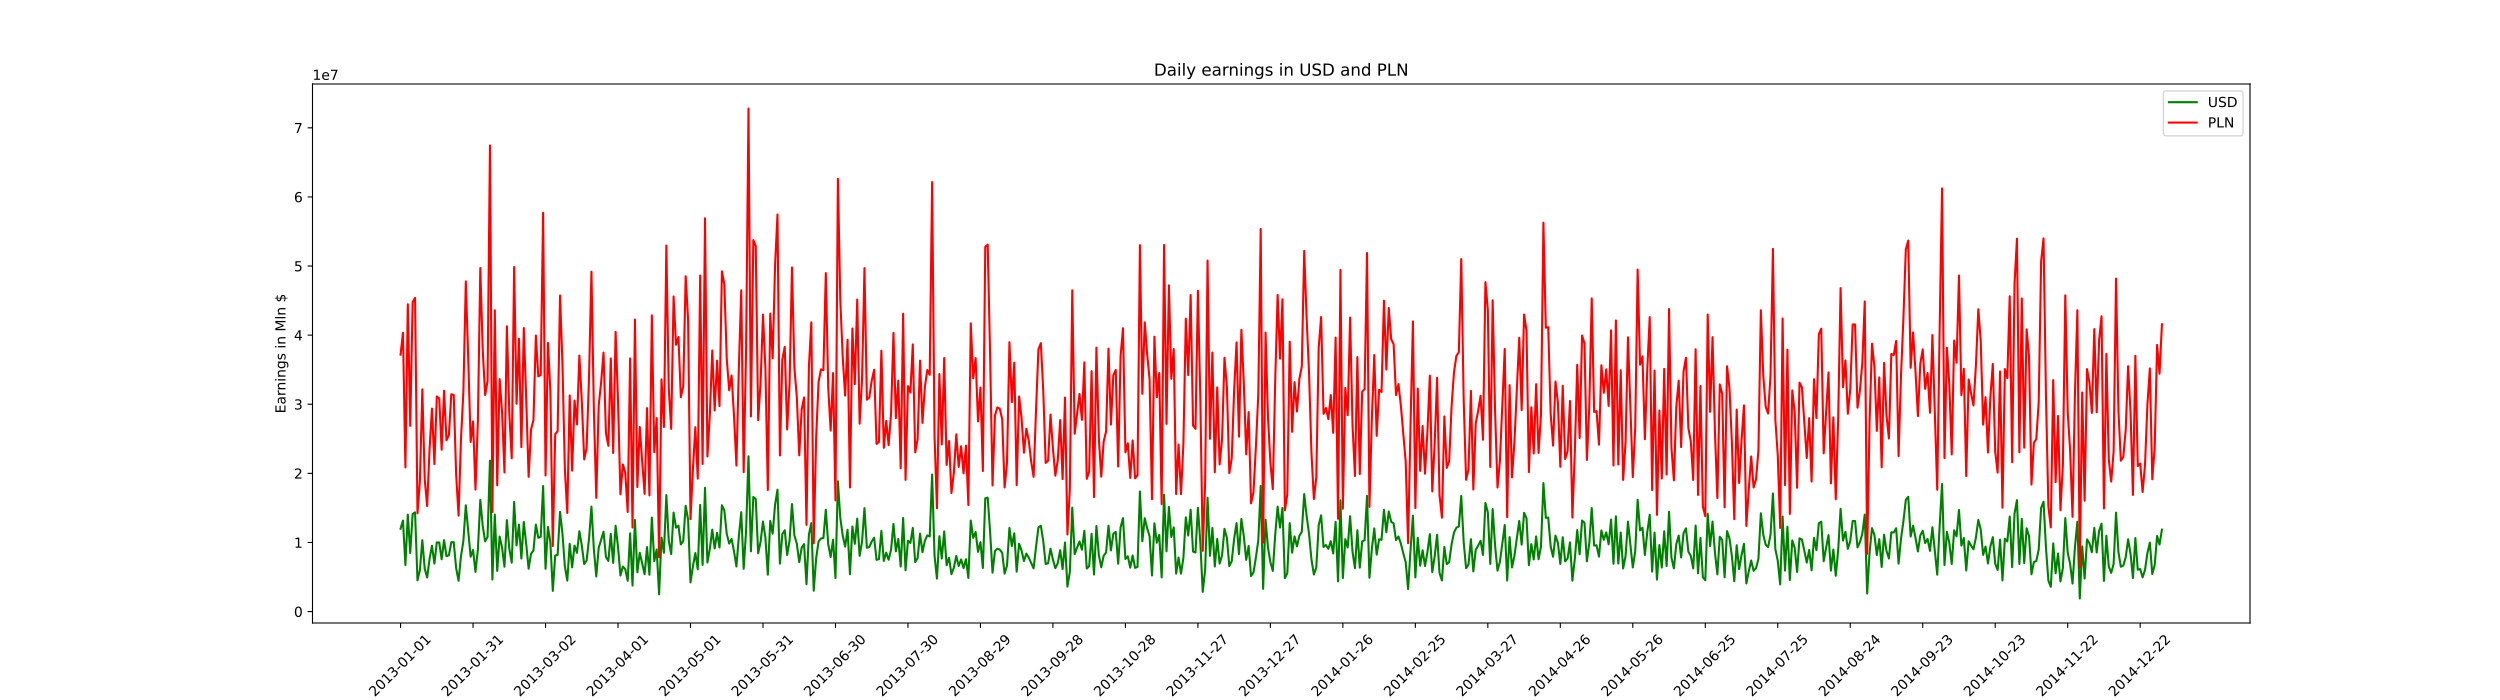 <?xml version="1.0" encoding="utf-8" standalone="no"?>
<!DOCTYPE svg PUBLIC "-//W3C//DTD SVG 1.1//EN"
  "http://www.w3.org/Graphics/SVG/1.1/DTD/svg11.dtd">
<!-- Created with matplotlib (https://matplotlib.org/) -->
<svg height="504pt" version="1.1" viewBox="0 0 1800 504" width="1800pt" xmlns="http://www.w3.org/2000/svg" xmlns:xlink="http://www.w3.org/1999/xlink">
 <defs>
  <style type="text/css">*{stroke-linecap:butt;stroke-linejoin:round;}</style>
 </defs>
 <g id="figure_1">
  <g id="patch_1">
   <path d="M 0 504 
L 1800 504 
L 1800 0 
L 0 0 
z
" style="fill:#ffffff;"/>
  </g>
  <g id="axes_1">
   <g id="patch_2">
    <path d="M 225 448.56 
L 1620 448.56 
L 1620 60.48 
L 225 60.48 
z
" style="fill:#ffffff;"/>
   </g>
   <g id="matplotlib.axis_1">
    <g id="xtick_1">
     <g id="line2d_1">
      <defs>
       <path d="M 0 0 
L 0 3.5 
" id="mff2ee1fcdd" style="stroke:#000000;stroke-width:0.8;"/>
      </defs>
      <g>
       <use style="stroke:#000000;stroke-width:0.8;" x="288.409" xlink:href="#mff2ee1fcdd" y="448.56"/>
      </g>
     </g>
     <g id="text_1">
      <!-- 2013-01-01 -->
      <g transform="translate(269.813 502.027)rotate(-45)scale(0.1 -0.1)">
       <defs>
        <path d="M 19.188 8.297 
L 53.609 8.297 
L 53.609 0 
L 7.328 0 
L 7.328 8.297 
Q 12.938 14.109 22.625 23.891 
Q 32.328 33.688 34.812 36.531 
Q 39.547 41.844 41.422 45.531 
Q 43.312 49.219 43.312 52.781 
Q 43.312 58.594 39.234 62.25 
Q 35.156 65.922 28.609 65.922 
Q 23.969 65.922 18.812 64.312 
Q 13.672 62.703 7.812 59.422 
L 7.812 69.391 
Q 13.766 71.781 18.938 73 
Q 24.125 74.219 28.422 74.219 
Q 39.75 74.219 46.484 68.547 
Q 53.219 62.891 53.219 53.422 
Q 53.219 48.922 51.531 44.891 
Q 49.859 40.875 45.406 35.406 
Q 44.188 33.984 37.641 27.219 
Q 31.109 20.453 19.188 8.297 
z
" id="DejaVuSans-50"/>
        <path d="M 31.781 66.406 
Q 24.172 66.406 20.328 58.906 
Q 16.5 51.422 16.5 36.375 
Q 16.5 21.391 20.328 13.891 
Q 24.172 6.391 31.781 6.391 
Q 39.453 6.391 43.281 13.891 
Q 47.125 21.391 47.125 36.375 
Q 47.125 51.422 43.281 58.906 
Q 39.453 66.406 31.781 66.406 
z
M 31.781 74.219 
Q 44.047 74.219 50.516 64.516 
Q 56.984 54.828 56.984 36.375 
Q 56.984 17.969 50.516 8.266 
Q 44.047 -1.422 31.781 -1.422 
Q 19.531 -1.422 13.062 8.266 
Q 6.594 17.969 6.594 36.375 
Q 6.594 54.828 13.062 64.516 
Q 19.531 74.219 31.781 74.219 
z
" id="DejaVuSans-48"/>
        <path d="M 12.406 8.297 
L 28.516 8.297 
L 28.516 63.922 
L 10.984 60.406 
L 10.984 69.391 
L 28.422 72.906 
L 38.281 72.906 
L 38.281 8.297 
L 54.391 8.297 
L 54.391 0 
L 12.406 0 
z
" id="DejaVuSans-49"/>
        <path d="M 40.578 39.312 
Q 47.656 37.797 51.625 33 
Q 55.609 28.219 55.609 21.188 
Q 55.609 10.406 48.188 4.484 
Q 40.766 -1.422 27.094 -1.422 
Q 22.516 -1.422 17.656 -0.516 
Q 12.797 0.391 7.625 2.203 
L 7.625 11.719 
Q 11.719 9.328 16.594 8.109 
Q 21.484 6.891 26.812 6.891 
Q 36.078 6.891 40.938 10.547 
Q 45.797 14.203 45.797 21.188 
Q 45.797 27.641 41.281 31.266 
Q 36.766 34.906 28.719 34.906 
L 20.219 34.906 
L 20.219 43.016 
L 29.109 43.016 
Q 36.375 43.016 40.234 45.922 
Q 44.094 48.828 44.094 54.297 
Q 44.094 59.906 40.109 62.906 
Q 36.141 65.922 28.719 65.922 
Q 24.656 65.922 20.016 65.031 
Q 15.375 64.156 9.812 62.312 
L 9.812 71.094 
Q 15.438 72.656 20.344 73.438 
Q 25.25 74.219 29.594 74.219 
Q 40.828 74.219 47.359 69.109 
Q 53.906 64.016 53.906 55.328 
Q 53.906 49.266 50.438 45.094 
Q 46.969 40.922 40.578 39.312 
z
" id="DejaVuSans-51"/>
        <path d="M 4.891 31.391 
L 31.203 31.391 
L 31.203 23.391 
L 4.891 23.391 
z
" id="DejaVuSans-45"/>
       </defs>
       <use xlink:href="#DejaVuSans-50"/>
       <use x="63.623" xlink:href="#DejaVuSans-48"/>
       <use x="127.246" xlink:href="#DejaVuSans-49"/>
       <use x="190.869" xlink:href="#DejaVuSans-51"/>
       <use x="254.492" xlink:href="#DejaVuSans-45"/>
       <use x="290.576" xlink:href="#DejaVuSans-48"/>
       <use x="354.199" xlink:href="#DejaVuSans-49"/>
       <use x="417.822" xlink:href="#DejaVuSans-45"/>
       <use x="453.906" xlink:href="#DejaVuSans-48"/>
       <use x="517.529" xlink:href="#DejaVuSans-49"/>
      </g>
     </g>
    </g>
    <g id="xtick_2">
     <g id="line2d_2">
      <g>
       <use style="stroke:#000000;stroke-width:0.8;" x="340.598" xlink:href="#mff2ee1fcdd" y="448.56"/>
      </g>
     </g>
     <g id="text_2">
      <!-- 2013-01-31 -->
      <g transform="translate(322.002 502.027)rotate(-45)scale(0.1 -0.1)">
       <use xlink:href="#DejaVuSans-50"/>
       <use x="63.623" xlink:href="#DejaVuSans-48"/>
       <use x="127.246" xlink:href="#DejaVuSans-49"/>
       <use x="190.869" xlink:href="#DejaVuSans-51"/>
       <use x="254.492" xlink:href="#DejaVuSans-45"/>
       <use x="290.576" xlink:href="#DejaVuSans-48"/>
       <use x="354.199" xlink:href="#DejaVuSans-49"/>
       <use x="417.822" xlink:href="#DejaVuSans-45"/>
       <use x="453.906" xlink:href="#DejaVuSans-51"/>
       <use x="517.529" xlink:href="#DejaVuSans-49"/>
      </g>
     </g>
    </g>
    <g id="xtick_3">
     <g id="line2d_3">
      <g>
       <use style="stroke:#000000;stroke-width:0.8;" x="392.786" xlink:href="#mff2ee1fcdd" y="448.56"/>
      </g>
     </g>
     <g id="text_3">
      <!-- 2013-03-02 -->
      <g transform="translate(374.19 502.027)rotate(-45)scale(0.1 -0.1)">
       <use xlink:href="#DejaVuSans-50"/>
       <use x="63.623" xlink:href="#DejaVuSans-48"/>
       <use x="127.246" xlink:href="#DejaVuSans-49"/>
       <use x="190.869" xlink:href="#DejaVuSans-51"/>
       <use x="254.492" xlink:href="#DejaVuSans-45"/>
       <use x="290.576" xlink:href="#DejaVuSans-48"/>
       <use x="354.199" xlink:href="#DejaVuSans-51"/>
       <use x="417.822" xlink:href="#DejaVuSans-45"/>
       <use x="453.906" xlink:href="#DejaVuSans-48"/>
       <use x="517.529" xlink:href="#DejaVuSans-50"/>
      </g>
     </g>
    </g>
    <g id="xtick_4">
     <g id="line2d_4">
      <g>
       <use style="stroke:#000000;stroke-width:0.8;" x="444.975" xlink:href="#mff2ee1fcdd" y="448.56"/>
      </g>
     </g>
     <g id="text_4">
      <!-- 2013-04-01 -->
      <g transform="translate(426.379 502.027)rotate(-45)scale(0.1 -0.1)">
       <defs>
        <path d="M 37.797 64.312 
L 12.891 25.391 
L 37.797 25.391 
z
M 35.203 72.906 
L 47.609 72.906 
L 47.609 25.391 
L 58.016 25.391 
L 58.016 17.188 
L 47.609 17.188 
L 47.609 0 
L 37.797 0 
L 37.797 17.188 
L 4.891 17.188 
L 4.891 26.703 
z
" id="DejaVuSans-52"/>
       </defs>
       <use xlink:href="#DejaVuSans-50"/>
       <use x="63.623" xlink:href="#DejaVuSans-48"/>
       <use x="127.246" xlink:href="#DejaVuSans-49"/>
       <use x="190.869" xlink:href="#DejaVuSans-51"/>
       <use x="254.492" xlink:href="#DejaVuSans-45"/>
       <use x="290.576" xlink:href="#DejaVuSans-48"/>
       <use x="354.199" xlink:href="#DejaVuSans-52"/>
       <use x="417.822" xlink:href="#DejaVuSans-45"/>
       <use x="453.906" xlink:href="#DejaVuSans-48"/>
       <use x="517.529" xlink:href="#DejaVuSans-49"/>
      </g>
     </g>
    </g>
    <g id="xtick_5">
     <g id="line2d_5">
      <g>
       <use style="stroke:#000000;stroke-width:0.8;" x="497.163" xlink:href="#mff2ee1fcdd" y="448.56"/>
      </g>
     </g>
     <g id="text_5">
      <!-- 2013-05-01 -->
      <g transform="translate(478.567 502.027)rotate(-45)scale(0.1 -0.1)">
       <defs>
        <path d="M 10.797 72.906 
L 49.516 72.906 
L 49.516 64.594 
L 19.828 64.594 
L 19.828 46.734 
Q 21.969 47.469 24.109 47.828 
Q 26.266 48.188 28.422 48.188 
Q 40.625 48.188 47.75 41.5 
Q 54.891 34.812 54.891 23.391 
Q 54.891 11.625 47.562 5.094 
Q 40.234 -1.422 26.906 -1.422 
Q 22.312 -1.422 17.547 -0.641 
Q 12.797 0.141 7.719 1.703 
L 7.719 11.625 
Q 12.109 9.234 16.797 8.062 
Q 21.484 6.891 26.703 6.891 
Q 35.156 6.891 40.078 11.328 
Q 45.016 15.766 45.016 23.391 
Q 45.016 31 40.078 35.438 
Q 35.156 39.891 26.703 39.891 
Q 22.75 39.891 18.812 39.016 
Q 14.891 38.141 10.797 36.281 
z
" id="DejaVuSans-53"/>
       </defs>
       <use xlink:href="#DejaVuSans-50"/>
       <use x="63.623" xlink:href="#DejaVuSans-48"/>
       <use x="127.246" xlink:href="#DejaVuSans-49"/>
       <use x="190.869" xlink:href="#DejaVuSans-51"/>
       <use x="254.492" xlink:href="#DejaVuSans-45"/>
       <use x="290.576" xlink:href="#DejaVuSans-48"/>
       <use x="354.199" xlink:href="#DejaVuSans-53"/>
       <use x="417.822" xlink:href="#DejaVuSans-45"/>
       <use x="453.906" xlink:href="#DejaVuSans-48"/>
       <use x="517.529" xlink:href="#DejaVuSans-49"/>
      </g>
     </g>
    </g>
    <g id="xtick_6">
     <g id="line2d_6">
      <g>
       <use style="stroke:#000000;stroke-width:0.8;" x="549.352" xlink:href="#mff2ee1fcdd" y="448.56"/>
      </g>
     </g>
     <g id="text_6">
      <!-- 2013-05-31 -->
      <g transform="translate(530.756 502.027)rotate(-45)scale(0.1 -0.1)">
       <use xlink:href="#DejaVuSans-50"/>
       <use x="63.623" xlink:href="#DejaVuSans-48"/>
       <use x="127.246" xlink:href="#DejaVuSans-49"/>
       <use x="190.869" xlink:href="#DejaVuSans-51"/>
       <use x="254.492" xlink:href="#DejaVuSans-45"/>
       <use x="290.576" xlink:href="#DejaVuSans-48"/>
       <use x="354.199" xlink:href="#DejaVuSans-53"/>
       <use x="417.822" xlink:href="#DejaVuSans-45"/>
       <use x="453.906" xlink:href="#DejaVuSans-51"/>
       <use x="517.529" xlink:href="#DejaVuSans-49"/>
      </g>
     </g>
    </g>
    <g id="xtick_7">
     <g id="line2d_7">
      <g>
       <use style="stroke:#000000;stroke-width:0.8;" x="601.54" xlink:href="#mff2ee1fcdd" y="448.56"/>
      </g>
     </g>
     <g id="text_7">
      <!-- 2013-06-30 -->
      <g transform="translate(582.945 502.027)rotate(-45)scale(0.1 -0.1)">
       <defs>
        <path d="M 33.016 40.375 
Q 26.375 40.375 22.484 35.828 
Q 18.609 31.297 18.609 23.391 
Q 18.609 15.531 22.484 10.953 
Q 26.375 6.391 33.016 6.391 
Q 39.656 6.391 43.531 10.953 
Q 47.406 15.531 47.406 23.391 
Q 47.406 31.297 43.531 35.828 
Q 39.656 40.375 33.016 40.375 
z
M 52.594 71.297 
L 52.594 62.312 
Q 48.875 64.062 45.094 64.984 
Q 41.312 65.922 37.594 65.922 
Q 27.828 65.922 22.672 59.328 
Q 17.531 52.734 16.797 39.406 
Q 19.672 43.656 24.016 45.922 
Q 28.375 48.188 33.594 48.188 
Q 44.578 48.188 50.953 41.516 
Q 57.328 34.859 57.328 23.391 
Q 57.328 12.156 50.688 5.359 
Q 44.047 -1.422 33.016 -1.422 
Q 20.359 -1.422 13.672 8.266 
Q 6.984 17.969 6.984 36.375 
Q 6.984 53.656 15.188 63.938 
Q 23.391 74.219 37.203 74.219 
Q 40.922 74.219 44.703 73.484 
Q 48.484 72.75 52.594 71.297 
z
" id="DejaVuSans-54"/>
       </defs>
       <use xlink:href="#DejaVuSans-50"/>
       <use x="63.623" xlink:href="#DejaVuSans-48"/>
       <use x="127.246" xlink:href="#DejaVuSans-49"/>
       <use x="190.869" xlink:href="#DejaVuSans-51"/>
       <use x="254.492" xlink:href="#DejaVuSans-45"/>
       <use x="290.576" xlink:href="#DejaVuSans-48"/>
       <use x="354.199" xlink:href="#DejaVuSans-54"/>
       <use x="417.822" xlink:href="#DejaVuSans-45"/>
       <use x="453.906" xlink:href="#DejaVuSans-51"/>
       <use x="517.529" xlink:href="#DejaVuSans-48"/>
      </g>
     </g>
    </g>
    <g id="xtick_8">
     <g id="line2d_8">
      <g>
       <use style="stroke:#000000;stroke-width:0.8;" x="653.729" xlink:href="#mff2ee1fcdd" y="448.56"/>
      </g>
     </g>
     <g id="text_8">
      <!-- 2013-07-30 -->
      <g transform="translate(635.133 502.027)rotate(-45)scale(0.1 -0.1)">
       <defs>
        <path d="M 8.203 72.906 
L 55.078 72.906 
L 55.078 68.703 
L 28.609 0 
L 18.312 0 
L 43.219 64.594 
L 8.203 64.594 
z
" id="DejaVuSans-55"/>
       </defs>
       <use xlink:href="#DejaVuSans-50"/>
       <use x="63.623" xlink:href="#DejaVuSans-48"/>
       <use x="127.246" xlink:href="#DejaVuSans-49"/>
       <use x="190.869" xlink:href="#DejaVuSans-51"/>
       <use x="254.492" xlink:href="#DejaVuSans-45"/>
       <use x="290.576" xlink:href="#DejaVuSans-48"/>
       <use x="354.199" xlink:href="#DejaVuSans-55"/>
       <use x="417.822" xlink:href="#DejaVuSans-45"/>
       <use x="453.906" xlink:href="#DejaVuSans-51"/>
       <use x="517.529" xlink:href="#DejaVuSans-48"/>
      </g>
     </g>
    </g>
    <g id="xtick_9">
     <g id="line2d_9">
      <g>
       <use style="stroke:#000000;stroke-width:0.8;" x="705.918" xlink:href="#mff2ee1fcdd" y="448.56"/>
      </g>
     </g>
     <g id="text_9">
      <!-- 2013-08-29 -->
      <g transform="translate(687.322 502.027)rotate(-45)scale(0.1 -0.1)">
       <defs>
        <path d="M 31.781 34.625 
Q 24.75 34.625 20.719 30.859 
Q 16.703 27.094 16.703 20.516 
Q 16.703 13.922 20.719 10.156 
Q 24.75 6.391 31.781 6.391 
Q 38.812 6.391 42.859 10.172 
Q 46.922 13.969 46.922 20.516 
Q 46.922 27.094 42.891 30.859 
Q 38.875 34.625 31.781 34.625 
z
M 21.922 38.812 
Q 15.578 40.375 12.031 44.719 
Q 8.5 49.078 8.5 55.328 
Q 8.5 64.062 14.719 69.141 
Q 20.953 74.219 31.781 74.219 
Q 42.672 74.219 48.875 69.141 
Q 55.078 64.062 55.078 55.328 
Q 55.078 49.078 51.531 44.719 
Q 48 40.375 41.703 38.812 
Q 48.828 37.156 52.797 32.312 
Q 56.781 27.484 56.781 20.516 
Q 56.781 9.906 50.312 4.234 
Q 43.844 -1.422 31.781 -1.422 
Q 19.734 -1.422 13.25 4.234 
Q 6.781 9.906 6.781 20.516 
Q 6.781 27.484 10.781 32.312 
Q 14.797 37.156 21.922 38.812 
z
M 18.312 54.391 
Q 18.312 48.734 21.844 45.562 
Q 25.391 42.391 31.781 42.391 
Q 38.141 42.391 41.719 45.562 
Q 45.312 48.734 45.312 54.391 
Q 45.312 60.062 41.719 63.234 
Q 38.141 66.406 31.781 66.406 
Q 25.391 66.406 21.844 63.234 
Q 18.312 60.062 18.312 54.391 
z
" id="DejaVuSans-56"/>
        <path d="M 10.984 1.516 
L 10.984 10.5 
Q 14.703 8.734 18.5 7.812 
Q 22.312 6.891 25.984 6.891 
Q 35.75 6.891 40.891 13.453 
Q 46.047 20.016 46.781 33.406 
Q 43.953 29.203 39.594 26.953 
Q 35.25 24.703 29.984 24.703 
Q 19.047 24.703 12.672 31.312 
Q 6.297 37.938 6.297 49.422 
Q 6.297 60.641 12.938 67.422 
Q 19.578 74.219 30.609 74.219 
Q 43.266 74.219 49.922 64.516 
Q 56.594 54.828 56.594 36.375 
Q 56.594 19.141 48.406 8.859 
Q 40.234 -1.422 26.422 -1.422 
Q 22.703 -1.422 18.891 -0.688 
Q 15.094 0.047 10.984 1.516 
z
M 30.609 32.422 
Q 37.25 32.422 41.125 36.953 
Q 45.016 41.5 45.016 49.422 
Q 45.016 57.281 41.125 61.844 
Q 37.25 66.406 30.609 66.406 
Q 23.969 66.406 20.094 61.844 
Q 16.219 57.281 16.219 49.422 
Q 16.219 41.5 20.094 36.953 
Q 23.969 32.422 30.609 32.422 
z
" id="DejaVuSans-57"/>
       </defs>
       <use xlink:href="#DejaVuSans-50"/>
       <use x="63.623" xlink:href="#DejaVuSans-48"/>
       <use x="127.246" xlink:href="#DejaVuSans-49"/>
       <use x="190.869" xlink:href="#DejaVuSans-51"/>
       <use x="254.492" xlink:href="#DejaVuSans-45"/>
       <use x="290.576" xlink:href="#DejaVuSans-48"/>
       <use x="354.199" xlink:href="#DejaVuSans-56"/>
       <use x="417.822" xlink:href="#DejaVuSans-45"/>
       <use x="453.906" xlink:href="#DejaVuSans-50"/>
       <use x="517.529" xlink:href="#DejaVuSans-57"/>
      </g>
     </g>
    </g>
    <g id="xtick_10">
     <g id="line2d_10">
      <g>
       <use style="stroke:#000000;stroke-width:0.8;" x="758.106" xlink:href="#mff2ee1fcdd" y="448.56"/>
      </g>
     </g>
     <g id="text_10">
      <!-- 2013-09-28 -->
      <g transform="translate(739.51 502.027)rotate(-45)scale(0.1 -0.1)">
       <use xlink:href="#DejaVuSans-50"/>
       <use x="63.623" xlink:href="#DejaVuSans-48"/>
       <use x="127.246" xlink:href="#DejaVuSans-49"/>
       <use x="190.869" xlink:href="#DejaVuSans-51"/>
       <use x="254.492" xlink:href="#DejaVuSans-45"/>
       <use x="290.576" xlink:href="#DejaVuSans-48"/>
       <use x="354.199" xlink:href="#DejaVuSans-57"/>
       <use x="417.822" xlink:href="#DejaVuSans-45"/>
       <use x="453.906" xlink:href="#DejaVuSans-50"/>
       <use x="517.529" xlink:href="#DejaVuSans-56"/>
      </g>
     </g>
    </g>
    <g id="xtick_11">
     <g id="line2d_11">
      <g>
       <use style="stroke:#000000;stroke-width:0.8;" x="810.295" xlink:href="#mff2ee1fcdd" y="448.56"/>
      </g>
     </g>
     <g id="text_11">
      <!-- 2013-10-28 -->
      <g transform="translate(791.699 502.027)rotate(-45)scale(0.1 -0.1)">
       <use xlink:href="#DejaVuSans-50"/>
       <use x="63.623" xlink:href="#DejaVuSans-48"/>
       <use x="127.246" xlink:href="#DejaVuSans-49"/>
       <use x="190.869" xlink:href="#DejaVuSans-51"/>
       <use x="254.492" xlink:href="#DejaVuSans-45"/>
       <use x="290.576" xlink:href="#DejaVuSans-49"/>
       <use x="354.199" xlink:href="#DejaVuSans-48"/>
       <use x="417.822" xlink:href="#DejaVuSans-45"/>
       <use x="453.906" xlink:href="#DejaVuSans-50"/>
       <use x="517.529" xlink:href="#DejaVuSans-56"/>
      </g>
     </g>
    </g>
    <g id="xtick_12">
     <g id="line2d_12">
      <g>
       <use style="stroke:#000000;stroke-width:0.8;" x="862.483" xlink:href="#mff2ee1fcdd" y="448.56"/>
      </g>
     </g>
     <g id="text_12">
      <!-- 2013-11-27 -->
      <g transform="translate(843.887 502.027)rotate(-45)scale(0.1 -0.1)">
       <use xlink:href="#DejaVuSans-50"/>
       <use x="63.623" xlink:href="#DejaVuSans-48"/>
       <use x="127.246" xlink:href="#DejaVuSans-49"/>
       <use x="190.869" xlink:href="#DejaVuSans-51"/>
       <use x="254.492" xlink:href="#DejaVuSans-45"/>
       <use x="290.576" xlink:href="#DejaVuSans-49"/>
       <use x="354.199" xlink:href="#DejaVuSans-49"/>
       <use x="417.822" xlink:href="#DejaVuSans-45"/>
       <use x="453.906" xlink:href="#DejaVuSans-50"/>
       <use x="517.529" xlink:href="#DejaVuSans-55"/>
      </g>
     </g>
    </g>
    <g id="xtick_13">
     <g id="line2d_13">
      <g>
       <use style="stroke:#000000;stroke-width:0.8;" x="914.672" xlink:href="#mff2ee1fcdd" y="448.56"/>
      </g>
     </g>
     <g id="text_13">
      <!-- 2013-12-27 -->
      <g transform="translate(896.076 502.027)rotate(-45)scale(0.1 -0.1)">
       <use xlink:href="#DejaVuSans-50"/>
       <use x="63.623" xlink:href="#DejaVuSans-48"/>
       <use x="127.246" xlink:href="#DejaVuSans-49"/>
       <use x="190.869" xlink:href="#DejaVuSans-51"/>
       <use x="254.492" xlink:href="#DejaVuSans-45"/>
       <use x="290.576" xlink:href="#DejaVuSans-49"/>
       <use x="354.199" xlink:href="#DejaVuSans-50"/>
       <use x="417.822" xlink:href="#DejaVuSans-45"/>
       <use x="453.906" xlink:href="#DejaVuSans-50"/>
       <use x="517.529" xlink:href="#DejaVuSans-55"/>
      </g>
     </g>
    </g>
    <g id="xtick_14">
     <g id="line2d_14">
      <g>
       <use style="stroke:#000000;stroke-width:0.8;" x="966.86" xlink:href="#mff2ee1fcdd" y="448.56"/>
      </g>
     </g>
     <g id="text_14">
      <!-- 2014-01-26 -->
      <g transform="translate(948.264 502.027)rotate(-45)scale(0.1 -0.1)">
       <use xlink:href="#DejaVuSans-50"/>
       <use x="63.623" xlink:href="#DejaVuSans-48"/>
       <use x="127.246" xlink:href="#DejaVuSans-49"/>
       <use x="190.869" xlink:href="#DejaVuSans-52"/>
       <use x="254.492" xlink:href="#DejaVuSans-45"/>
       <use x="290.576" xlink:href="#DejaVuSans-48"/>
       <use x="354.199" xlink:href="#DejaVuSans-49"/>
       <use x="417.822" xlink:href="#DejaVuSans-45"/>
       <use x="453.906" xlink:href="#DejaVuSans-50"/>
       <use x="517.529" xlink:href="#DejaVuSans-54"/>
      </g>
     </g>
    </g>
    <g id="xtick_15">
     <g id="line2d_15">
      <g>
       <use style="stroke:#000000;stroke-width:0.8;" x="1019.049" xlink:href="#mff2ee1fcdd" y="448.56"/>
      </g>
     </g>
     <g id="text_15">
      <!-- 2014-02-25 -->
      <g transform="translate(1000.453 502.027)rotate(-45)scale(0.1 -0.1)">
       <use xlink:href="#DejaVuSans-50"/>
       <use x="63.623" xlink:href="#DejaVuSans-48"/>
       <use x="127.246" xlink:href="#DejaVuSans-49"/>
       <use x="190.869" xlink:href="#DejaVuSans-52"/>
       <use x="254.492" xlink:href="#DejaVuSans-45"/>
       <use x="290.576" xlink:href="#DejaVuSans-48"/>
       <use x="354.199" xlink:href="#DejaVuSans-50"/>
       <use x="417.822" xlink:href="#DejaVuSans-45"/>
       <use x="453.906" xlink:href="#DejaVuSans-50"/>
       <use x="517.529" xlink:href="#DejaVuSans-53"/>
      </g>
     </g>
    </g>
    <g id="xtick_16">
     <g id="line2d_16">
      <g>
       <use style="stroke:#000000;stroke-width:0.8;" x="1071.237" xlink:href="#mff2ee1fcdd" y="448.56"/>
      </g>
     </g>
     <g id="text_16">
      <!-- 2014-03-27 -->
      <g transform="translate(1052.642 502.027)rotate(-45)scale(0.1 -0.1)">
       <use xlink:href="#DejaVuSans-50"/>
       <use x="63.623" xlink:href="#DejaVuSans-48"/>
       <use x="127.246" xlink:href="#DejaVuSans-49"/>
       <use x="190.869" xlink:href="#DejaVuSans-52"/>
       <use x="254.492" xlink:href="#DejaVuSans-45"/>
       <use x="290.576" xlink:href="#DejaVuSans-48"/>
       <use x="354.199" xlink:href="#DejaVuSans-51"/>
       <use x="417.822" xlink:href="#DejaVuSans-45"/>
       <use x="453.906" xlink:href="#DejaVuSans-50"/>
       <use x="517.529" xlink:href="#DejaVuSans-55"/>
      </g>
     </g>
    </g>
    <g id="xtick_17">
     <g id="line2d_17">
      <g>
       <use style="stroke:#000000;stroke-width:0.8;" x="1123.426" xlink:href="#mff2ee1fcdd" y="448.56"/>
      </g>
     </g>
     <g id="text_17">
      <!-- 2014-04-26 -->
      <g transform="translate(1104.83 502.027)rotate(-45)scale(0.1 -0.1)">
       <use xlink:href="#DejaVuSans-50"/>
       <use x="63.623" xlink:href="#DejaVuSans-48"/>
       <use x="127.246" xlink:href="#DejaVuSans-49"/>
       <use x="190.869" xlink:href="#DejaVuSans-52"/>
       <use x="254.492" xlink:href="#DejaVuSans-45"/>
       <use x="290.576" xlink:href="#DejaVuSans-48"/>
       <use x="354.199" xlink:href="#DejaVuSans-52"/>
       <use x="417.822" xlink:href="#DejaVuSans-45"/>
       <use x="453.906" xlink:href="#DejaVuSans-50"/>
       <use x="517.529" xlink:href="#DejaVuSans-54"/>
      </g>
     </g>
    </g>
    <g id="xtick_18">
     <g id="line2d_18">
      <g>
       <use style="stroke:#000000;stroke-width:0.8;" x="1175.614" xlink:href="#mff2ee1fcdd" y="448.56"/>
      </g>
     </g>
     <g id="text_18">
      <!-- 2014-05-26 -->
      <g transform="translate(1157.019 502.027)rotate(-45)scale(0.1 -0.1)">
       <use xlink:href="#DejaVuSans-50"/>
       <use x="63.623" xlink:href="#DejaVuSans-48"/>
       <use x="127.246" xlink:href="#DejaVuSans-49"/>
       <use x="190.869" xlink:href="#DejaVuSans-52"/>
       <use x="254.492" xlink:href="#DejaVuSans-45"/>
       <use x="290.576" xlink:href="#DejaVuSans-48"/>
       <use x="354.199" xlink:href="#DejaVuSans-53"/>
       <use x="417.822" xlink:href="#DejaVuSans-45"/>
       <use x="453.906" xlink:href="#DejaVuSans-50"/>
       <use x="517.529" xlink:href="#DejaVuSans-54"/>
      </g>
     </g>
    </g>
    <g id="xtick_19">
     <g id="line2d_19">
      <g>
       <use style="stroke:#000000;stroke-width:0.8;" x="1227.803" xlink:href="#mff2ee1fcdd" y="448.56"/>
      </g>
     </g>
     <g id="text_19">
      <!-- 2014-06-25 -->
      <g transform="translate(1209.207 502.027)rotate(-45)scale(0.1 -0.1)">
       <use xlink:href="#DejaVuSans-50"/>
       <use x="63.623" xlink:href="#DejaVuSans-48"/>
       <use x="127.246" xlink:href="#DejaVuSans-49"/>
       <use x="190.869" xlink:href="#DejaVuSans-52"/>
       <use x="254.492" xlink:href="#DejaVuSans-45"/>
       <use x="290.576" xlink:href="#DejaVuSans-48"/>
       <use x="354.199" xlink:href="#DejaVuSans-54"/>
       <use x="417.822" xlink:href="#DejaVuSans-45"/>
       <use x="453.906" xlink:href="#DejaVuSans-50"/>
       <use x="517.529" xlink:href="#DejaVuSans-53"/>
      </g>
     </g>
    </g>
    <g id="xtick_20">
     <g id="line2d_20">
      <g>
       <use style="stroke:#000000;stroke-width:0.8;" x="1279.992" xlink:href="#mff2ee1fcdd" y="448.56"/>
      </g>
     </g>
     <g id="text_20">
      <!-- 2014-07-25 -->
      <g transform="translate(1261.396 502.027)rotate(-45)scale(0.1 -0.1)">
       <use xlink:href="#DejaVuSans-50"/>
       <use x="63.623" xlink:href="#DejaVuSans-48"/>
       <use x="127.246" xlink:href="#DejaVuSans-49"/>
       <use x="190.869" xlink:href="#DejaVuSans-52"/>
       <use x="254.492" xlink:href="#DejaVuSans-45"/>
       <use x="290.576" xlink:href="#DejaVuSans-48"/>
       <use x="354.199" xlink:href="#DejaVuSans-55"/>
       <use x="417.822" xlink:href="#DejaVuSans-45"/>
       <use x="453.906" xlink:href="#DejaVuSans-50"/>
       <use x="517.529" xlink:href="#DejaVuSans-53"/>
      </g>
     </g>
    </g>
    <g id="xtick_21">
     <g id="line2d_21">
      <g>
       <use style="stroke:#000000;stroke-width:0.8;" x="1332.18" xlink:href="#mff2ee1fcdd" y="448.56"/>
      </g>
     </g>
     <g id="text_21">
      <!-- 2014-08-24 -->
      <g transform="translate(1313.584 502.027)rotate(-45)scale(0.1 -0.1)">
       <use xlink:href="#DejaVuSans-50"/>
       <use x="63.623" xlink:href="#DejaVuSans-48"/>
       <use x="127.246" xlink:href="#DejaVuSans-49"/>
       <use x="190.869" xlink:href="#DejaVuSans-52"/>
       <use x="254.492" xlink:href="#DejaVuSans-45"/>
       <use x="290.576" xlink:href="#DejaVuSans-48"/>
       <use x="354.199" xlink:href="#DejaVuSans-56"/>
       <use x="417.822" xlink:href="#DejaVuSans-45"/>
       <use x="453.906" xlink:href="#DejaVuSans-50"/>
       <use x="517.529" xlink:href="#DejaVuSans-52"/>
      </g>
     </g>
    </g>
    <g id="xtick_22">
     <g id="line2d_22">
      <g>
       <use style="stroke:#000000;stroke-width:0.8;" x="1384.369" xlink:href="#mff2ee1fcdd" y="448.56"/>
      </g>
     </g>
     <g id="text_22">
      <!-- 2014-09-23 -->
      <g transform="translate(1365.773 502.027)rotate(-45)scale(0.1 -0.1)">
       <use xlink:href="#DejaVuSans-50"/>
       <use x="63.623" xlink:href="#DejaVuSans-48"/>
       <use x="127.246" xlink:href="#DejaVuSans-49"/>
       <use x="190.869" xlink:href="#DejaVuSans-52"/>
       <use x="254.492" xlink:href="#DejaVuSans-45"/>
       <use x="290.576" xlink:href="#DejaVuSans-48"/>
       <use x="354.199" xlink:href="#DejaVuSans-57"/>
       <use x="417.822" xlink:href="#DejaVuSans-45"/>
       <use x="453.906" xlink:href="#DejaVuSans-50"/>
       <use x="517.529" xlink:href="#DejaVuSans-51"/>
      </g>
     </g>
    </g>
    <g id="xtick_23">
     <g id="line2d_23">
      <g>
       <use style="stroke:#000000;stroke-width:0.8;" x="1436.557" xlink:href="#mff2ee1fcdd" y="448.56"/>
      </g>
     </g>
     <g id="text_23">
      <!-- 2014-10-23 -->
      <g transform="translate(1417.961 502.027)rotate(-45)scale(0.1 -0.1)">
       <use xlink:href="#DejaVuSans-50"/>
       <use x="63.623" xlink:href="#DejaVuSans-48"/>
       <use x="127.246" xlink:href="#DejaVuSans-49"/>
       <use x="190.869" xlink:href="#DejaVuSans-52"/>
       <use x="254.492" xlink:href="#DejaVuSans-45"/>
       <use x="290.576" xlink:href="#DejaVuSans-49"/>
       <use x="354.199" xlink:href="#DejaVuSans-48"/>
       <use x="417.822" xlink:href="#DejaVuSans-45"/>
       <use x="453.906" xlink:href="#DejaVuSans-50"/>
       <use x="517.529" xlink:href="#DejaVuSans-51"/>
      </g>
     </g>
    </g>
    <g id="xtick_24">
     <g id="line2d_24">
      <g>
       <use style="stroke:#000000;stroke-width:0.8;" x="1488.746" xlink:href="#mff2ee1fcdd" y="448.56"/>
      </g>
     </g>
     <g id="text_24">
      <!-- 2014-11-22 -->
      <g transform="translate(1470.15 502.027)rotate(-45)scale(0.1 -0.1)">
       <use xlink:href="#DejaVuSans-50"/>
       <use x="63.623" xlink:href="#DejaVuSans-48"/>
       <use x="127.246" xlink:href="#DejaVuSans-49"/>
       <use x="190.869" xlink:href="#DejaVuSans-52"/>
       <use x="254.492" xlink:href="#DejaVuSans-45"/>
       <use x="290.576" xlink:href="#DejaVuSans-49"/>
       <use x="354.199" xlink:href="#DejaVuSans-49"/>
       <use x="417.822" xlink:href="#DejaVuSans-45"/>
       <use x="453.906" xlink:href="#DejaVuSans-50"/>
       <use x="517.529" xlink:href="#DejaVuSans-50"/>
      </g>
     </g>
    </g>
    <g id="xtick_25">
     <g id="line2d_25">
      <g>
       <use style="stroke:#000000;stroke-width:0.8;" x="1540.934" xlink:href="#mff2ee1fcdd" y="448.56"/>
      </g>
     </g>
     <g id="text_25">
      <!-- 2014-12-22 -->
      <g transform="translate(1522.339 502.027)rotate(-45)scale(0.1 -0.1)">
       <use xlink:href="#DejaVuSans-50"/>
       <use x="63.623" xlink:href="#DejaVuSans-48"/>
       <use x="127.246" xlink:href="#DejaVuSans-49"/>
       <use x="190.869" xlink:href="#DejaVuSans-52"/>
       <use x="254.492" xlink:href="#DejaVuSans-45"/>
       <use x="290.576" xlink:href="#DejaVuSans-49"/>
       <use x="354.199" xlink:href="#DejaVuSans-50"/>
       <use x="417.822" xlink:href="#DejaVuSans-45"/>
       <use x="453.906" xlink:href="#DejaVuSans-50"/>
       <use x="517.529" xlink:href="#DejaVuSans-50"/>
      </g>
     </g>
    </g>
    <g id="text_26">
     <!-- Dates -->
     <g transform="translate(907.945 515.096)scale(0.1 -0.1)">
      <defs>
       <path d="M 19.672 64.797 
L 19.672 8.109 
L 31.594 8.109 
Q 46.688 8.109 53.688 14.938 
Q 60.688 21.781 60.688 36.531 
Q 60.688 51.172 53.688 57.984 
Q 46.688 64.797 31.594 64.797 
z
M 9.812 72.906 
L 30.078 72.906 
Q 51.266 72.906 61.172 64.094 
Q 71.094 55.281 71.094 36.531 
Q 71.094 17.672 61.125 8.828 
Q 51.172 0 30.078 0 
L 9.812 0 
z
" id="DejaVuSans-68"/>
       <path d="M 34.281 27.484 
Q 23.391 27.484 19.188 25 
Q 14.984 22.516 14.984 16.5 
Q 14.984 11.719 18.141 8.906 
Q 21.297 6.109 26.703 6.109 
Q 34.188 6.109 38.703 11.406 
Q 43.219 16.703 43.219 25.484 
L 43.219 27.484 
z
M 52.203 31.203 
L 52.203 0 
L 43.219 0 
L 43.219 8.297 
Q 40.141 3.328 35.547 0.953 
Q 30.953 -1.422 24.312 -1.422 
Q 15.922 -1.422 10.953 3.297 
Q 6 8.016 6 15.922 
Q 6 25.141 12.172 29.828 
Q 18.359 34.516 30.609 34.516 
L 43.219 34.516 
L 43.219 35.406 
Q 43.219 41.609 39.141 45 
Q 35.062 48.391 27.688 48.391 
Q 23 48.391 18.547 47.266 
Q 14.109 46.141 10.016 43.891 
L 10.016 52.203 
Q 14.938 54.109 19.578 55.047 
Q 24.219 56 28.609 56 
Q 40.484 56 46.344 49.844 
Q 52.203 43.703 52.203 31.203 
z
" id="DejaVuSans-97"/>
       <path d="M 18.312 70.219 
L 18.312 54.688 
L 36.812 54.688 
L 36.812 47.703 
L 18.312 47.703 
L 18.312 18.016 
Q 18.312 11.328 20.141 9.422 
Q 21.969 7.516 27.594 7.516 
L 36.812 7.516 
L 36.812 0 
L 27.594 0 
Q 17.188 0 13.234 3.875 
Q 9.281 7.766 9.281 18.016 
L 9.281 47.703 
L 2.688 47.703 
L 2.688 54.688 
L 9.281 54.688 
L 9.281 70.219 
z
" id="DejaVuSans-116"/>
       <path d="M 56.203 29.594 
L 56.203 25.203 
L 14.891 25.203 
Q 15.484 15.922 20.484 11.062 
Q 25.484 6.203 34.422 6.203 
Q 39.594 6.203 44.453 7.469 
Q 49.312 8.734 54.109 11.281 
L 54.109 2.781 
Q 49.266 0.734 44.188 -0.344 
Q 39.109 -1.422 33.891 -1.422 
Q 20.797 -1.422 13.156 6.188 
Q 5.516 13.812 5.516 26.812 
Q 5.516 40.234 12.766 48.109 
Q 20.016 56 32.328 56 
Q 43.359 56 49.781 48.891 
Q 56.203 41.797 56.203 29.594 
z
M 47.219 32.234 
Q 47.125 39.594 43.094 43.984 
Q 39.062 48.391 32.422 48.391 
Q 24.906 48.391 20.391 44.141 
Q 15.875 39.891 15.188 32.172 
z
" id="DejaVuSans-101"/>
       <path d="M 44.281 53.078 
L 44.281 44.578 
Q 40.484 46.531 36.375 47.5 
Q 32.281 48.484 27.875 48.484 
Q 21.188 48.484 17.844 46.438 
Q 14.5 44.391 14.5 40.281 
Q 14.5 37.156 16.891 35.375 
Q 19.281 33.594 26.516 31.984 
L 29.594 31.297 
Q 39.156 29.25 43.188 25.516 
Q 47.219 21.781 47.219 15.094 
Q 47.219 7.469 41.188 3.016 
Q 35.156 -1.422 24.609 -1.422 
Q 20.219 -1.422 15.453 -0.562 
Q 10.688 0.297 5.422 2 
L 5.422 11.281 
Q 10.406 8.688 15.234 7.391 
Q 20.062 6.109 24.812 6.109 
Q 31.156 6.109 34.562 8.281 
Q 37.984 10.453 37.984 14.406 
Q 37.984 18.062 35.516 20.016 
Q 33.062 21.969 24.703 23.781 
L 21.578 24.516 
Q 13.234 26.266 9.516 29.906 
Q 5.812 33.547 5.812 39.891 
Q 5.812 47.609 11.281 51.797 
Q 16.75 56 26.812 56 
Q 31.781 56 36.172 55.266 
Q 40.578 54.547 44.281 53.078 
z
" id="DejaVuSans-115"/>
      </defs>
      <use xlink:href="#DejaVuSans-68"/>
      <use x="77.002" xlink:href="#DejaVuSans-97"/>
      <use x="138.281" xlink:href="#DejaVuSans-116"/>
      <use x="177.49" xlink:href="#DejaVuSans-101"/>
      <use x="239.014" xlink:href="#DejaVuSans-115"/>
     </g>
    </g>
   </g>
   <g id="matplotlib.axis_2">
    <g id="ytick_1">
     <g id="line2d_26">
      <defs>
       <path d="M 0 0 
L -3.5 0 
" id="m632d014836" style="stroke:#000000;stroke-width:0.8;"/>
      </defs>
      <g>
       <use style="stroke:#000000;stroke-width:0.8;" x="225" xlink:href="#m632d014836" y="440.336"/>
      </g>
     </g>
     <g id="text_27">
      <!-- 0 -->
      <g transform="translate(211.637 444.135)scale(0.1 -0.1)">
       <use xlink:href="#DejaVuSans-48"/>
      </g>
     </g>
    </g>
    <g id="ytick_2">
     <g id="line2d_27">
      <g>
       <use style="stroke:#000000;stroke-width:0.8;" x="225" xlink:href="#m632d014836" y="390.577"/>
      </g>
     </g>
     <g id="text_28">
      <!-- 1 -->
      <g transform="translate(211.637 394.376)scale(0.1 -0.1)">
       <use xlink:href="#DejaVuSans-49"/>
      </g>
     </g>
    </g>
    <g id="ytick_3">
     <g id="line2d_28">
      <g>
       <use style="stroke:#000000;stroke-width:0.8;" x="225" xlink:href="#m632d014836" y="340.818"/>
      </g>
     </g>
     <g id="text_29">
      <!-- 2 -->
      <g transform="translate(211.637 344.617)scale(0.1 -0.1)">
       <use xlink:href="#DejaVuSans-50"/>
      </g>
     </g>
    </g>
    <g id="ytick_4">
     <g id="line2d_29">
      <g>
       <use style="stroke:#000000;stroke-width:0.8;" x="225" xlink:href="#m632d014836" y="291.059"/>
      </g>
     </g>
     <g id="text_30">
      <!-- 3 -->
      <g transform="translate(211.637 294.859)scale(0.1 -0.1)">
       <use xlink:href="#DejaVuSans-51"/>
      </g>
     </g>
    </g>
    <g id="ytick_5">
     <g id="line2d_30">
      <g>
       <use style="stroke:#000000;stroke-width:0.8;" x="225" xlink:href="#m632d014836" y="241.301"/>
      </g>
     </g>
     <g id="text_31">
      <!-- 4 -->
      <g transform="translate(211.637 245.1)scale(0.1 -0.1)">
       <use xlink:href="#DejaVuSans-52"/>
      </g>
     </g>
    </g>
    <g id="ytick_6">
     <g id="line2d_31">
      <g>
       <use style="stroke:#000000;stroke-width:0.8;" x="225" xlink:href="#m632d014836" y="191.542"/>
      </g>
     </g>
     <g id="text_32">
      <!-- 5 -->
      <g transform="translate(211.637 195.341)scale(0.1 -0.1)">
       <use xlink:href="#DejaVuSans-53"/>
      </g>
     </g>
    </g>
    <g id="ytick_7">
     <g id="line2d_32">
      <g>
       <use style="stroke:#000000;stroke-width:0.8;" x="225" xlink:href="#m632d014836" y="141.783"/>
      </g>
     </g>
     <g id="text_33">
      <!-- 6 -->
      <g transform="translate(211.637 145.583)scale(0.1 -0.1)">
       <use xlink:href="#DejaVuSans-54"/>
      </g>
     </g>
    </g>
    <g id="ytick_8">
     <g id="line2d_33">
      <g>
       <use style="stroke:#000000;stroke-width:0.8;" x="225" xlink:href="#m632d014836" y="92.025"/>
      </g>
     </g>
     <g id="text_34">
      <!-- 7 -->
      <g transform="translate(211.637 95.824)scale(0.1 -0.1)">
       <use xlink:href="#DejaVuSans-55"/>
      </g>
     </g>
    </g>
    <g id="text_35">
     <!-- Earnings in Mln $ -->
     <g transform="translate(205.558 297.595)rotate(-90)scale(0.1 -0.1)">
      <defs>
       <path d="M 9.812 72.906 
L 55.906 72.906 
L 55.906 64.594 
L 19.672 64.594 
L 19.672 43.016 
L 54.391 43.016 
L 54.391 34.719 
L 19.672 34.719 
L 19.672 8.297 
L 56.781 8.297 
L 56.781 0 
L 9.812 0 
z
" id="DejaVuSans-69"/>
       <path d="M 41.109 46.297 
Q 39.594 47.172 37.812 47.578 
Q 36.031 48 33.891 48 
Q 26.266 48 22.188 43.047 
Q 18.109 38.094 18.109 28.812 
L 18.109 0 
L 9.078 0 
L 9.078 54.688 
L 18.109 54.688 
L 18.109 46.188 
Q 20.953 51.172 25.484 53.578 
Q 30.031 56 36.531 56 
Q 37.453 56 38.578 55.875 
Q 39.703 55.766 41.062 55.516 
z
" id="DejaVuSans-114"/>
       <path d="M 54.891 33.016 
L 54.891 0 
L 45.906 0 
L 45.906 32.719 
Q 45.906 40.484 42.875 44.328 
Q 39.844 48.188 33.797 48.188 
Q 26.516 48.188 22.312 43.547 
Q 18.109 38.922 18.109 30.906 
L 18.109 0 
L 9.078 0 
L 9.078 54.688 
L 18.109 54.688 
L 18.109 46.188 
Q 21.344 51.125 25.703 53.562 
Q 30.078 56 35.797 56 
Q 45.219 56 50.047 50.172 
Q 54.891 44.344 54.891 33.016 
z
" id="DejaVuSans-110"/>
       <path d="M 9.422 54.688 
L 18.406 54.688 
L 18.406 0 
L 9.422 0 
z
M 9.422 75.984 
L 18.406 75.984 
L 18.406 64.594 
L 9.422 64.594 
z
" id="DejaVuSans-105"/>
       <path d="M 45.406 27.984 
Q 45.406 37.75 41.375 43.109 
Q 37.359 48.484 30.078 48.484 
Q 22.859 48.484 18.828 43.109 
Q 14.797 37.75 14.797 27.984 
Q 14.797 18.266 18.828 12.891 
Q 22.859 7.516 30.078 7.516 
Q 37.359 7.516 41.375 12.891 
Q 45.406 18.266 45.406 27.984 
z
M 54.391 6.781 
Q 54.391 -7.172 48.188 -13.984 
Q 42 -20.797 29.203 -20.797 
Q 24.469 -20.797 20.266 -20.094 
Q 16.062 -19.391 12.109 -17.922 
L 12.109 -9.188 
Q 16.062 -11.328 19.922 -12.344 
Q 23.781 -13.375 27.781 -13.375 
Q 36.625 -13.375 41.016 -8.766 
Q 45.406 -4.156 45.406 5.172 
L 45.406 9.625 
Q 42.625 4.781 38.281 2.391 
Q 33.938 0 27.875 0 
Q 17.828 0 11.672 7.656 
Q 5.516 15.328 5.516 27.984 
Q 5.516 40.672 11.672 48.328 
Q 17.828 56 27.875 56 
Q 33.938 56 38.281 53.609 
Q 42.625 51.219 45.406 46.391 
L 45.406 54.688 
L 54.391 54.688 
z
" id="DejaVuSans-103"/>
       <path id="DejaVuSans-32"/>
       <path d="M 9.812 72.906 
L 24.516 72.906 
L 43.109 23.297 
L 61.812 72.906 
L 76.516 72.906 
L 76.516 0 
L 66.891 0 
L 66.891 64.016 
L 48.094 14.016 
L 38.188 14.016 
L 19.391 64.016 
L 19.391 0 
L 9.812 0 
z
" id="DejaVuSans-77"/>
       <path d="M 9.422 75.984 
L 18.406 75.984 
L 18.406 0 
L 9.422 0 
z
" id="DejaVuSans-108"/>
       <path d="M 33.797 -14.703 
L 28.906 -14.703 
L 28.859 0 
Q 23.734 0.094 18.609 1.188 
Q 13.484 2.297 8.297 4.5 
L 8.297 13.281 
Q 13.281 10.156 18.375 8.562 
Q 23.484 6.984 28.906 6.938 
L 28.906 29.203 
Q 18.109 30.953 13.203 35.156 
Q 8.297 39.359 8.297 46.688 
Q 8.297 54.641 13.625 59.219 
Q 18.953 63.812 28.906 64.5 
L 28.906 75.984 
L 33.797 75.984 
L 33.797 64.656 
Q 38.328 64.453 42.578 63.688 
Q 46.828 62.938 50.875 61.625 
L 50.875 53.078 
Q 46.828 55.125 42.547 56.25 
Q 38.281 57.375 33.797 57.562 
L 33.797 36.719 
Q 44.875 35.016 50.094 30.609 
Q 55.328 26.219 55.328 18.609 
Q 55.328 10.359 49.781 5.594 
Q 44.234 0.828 33.797 0.094 
z
M 28.906 37.594 
L 28.906 57.625 
Q 23.25 56.984 20.266 54.391 
Q 17.281 51.812 17.281 47.516 
Q 17.281 43.312 20.031 40.969 
Q 22.797 38.625 28.906 37.594 
z
M 33.797 28.219 
L 33.797 7.078 
Q 39.984 7.906 43.141 10.594 
Q 46.297 13.281 46.297 17.672 
Q 46.297 21.969 43.281 24.5 
Q 40.281 27.047 33.797 28.219 
z
" id="DejaVuSans-36"/>
      </defs>
      <use xlink:href="#DejaVuSans-69"/>
      <use x="63.184" xlink:href="#DejaVuSans-97"/>
      <use x="124.463" xlink:href="#DejaVuSans-114"/>
      <use x="163.826" xlink:href="#DejaVuSans-110"/>
      <use x="227.205" xlink:href="#DejaVuSans-105"/>
      <use x="254.988" xlink:href="#DejaVuSans-110"/>
      <use x="318.367" xlink:href="#DejaVuSans-103"/>
      <use x="381.844" xlink:href="#DejaVuSans-115"/>
      <use x="433.943" xlink:href="#DejaVuSans-32"/>
      <use x="465.73" xlink:href="#DejaVuSans-105"/>
      <use x="493.514" xlink:href="#DejaVuSans-110"/>
      <use x="556.893" xlink:href="#DejaVuSans-32"/>
      <use x="588.68" xlink:href="#DejaVuSans-77"/>
      <use x="674.959" xlink:href="#DejaVuSans-108"/>
      <use x="702.742" xlink:href="#DejaVuSans-110"/>
      <use x="766.121" xlink:href="#DejaVuSans-32"/>
      <use x="797.908" xlink:href="#DejaVuSans-36"/>
     </g>
    </g>
    <g id="text_36">
     <!-- 1e7 -->
     <g transform="translate(225 57.48)scale(0.1 -0.1)">
      <use xlink:href="#DejaVuSans-49"/>
      <use x="63.623" xlink:href="#DejaVuSans-101"/>
      <use x="125.146" xlink:href="#DejaVuSans-55"/>
     </g>
    </g>
   </g>
   <g id="line2d_34">
    <path clip-path="url(#p411d3c7d8d)" d="M 288.409 380.652 
L 290.149 374.847 
L 291.888 406.854 
L 293.628 370.541 
L 295.368 398.144 
L 297.107 370.046 
L 298.847 368.89 
L 300.586 417.849 
L 302.326 410.494 
L 304.066 388.933 
L 305.805 409.509 
L 307.545 415.763 
L 309.285 402.389 
L 311.024 392.925 
L 312.764 405.79 
L 314.503 390.525 
L 316.243 390.61 
L 317.983 402.654 
L 319.722 388.918 
L 321.462 400.447 
L 323.201 399.782 
L 324.941 390.413 
L 326.681 390.345 
L 328.42 408.993 
L 330.16 418.179 
L 331.9 400.521 
L 333.639 389.489 
L 335.379 363.828 
L 338.858 400.856 
L 340.598 396.005 
L 342.337 411.76 
L 344.077 395.653 
L 345.816 359.883 
L 347.556 378.66 
L 349.296 389.768 
L 351.035 386.577 
L 352.775 331.671 
L 354.515 417.261 
L 356.254 370.481 
L 357.994 411.057 
L 359.733 386.322 
L 361.473 394.195 
L 363.213 408.036 
L 364.952 374.515 
L 366.692 394.882 
L 368.432 405.181 
L 370.171 361.323 
L 371.911 392.685 
L 373.65 377.701 
L 375.39 402.154 
L 377.13 375.803 
L 378.869 391.619 
L 380.609 409.483 
L 382.348 398.651 
L 384.088 396.401 
L 385.828 377.702 
L 387.567 387.157 
L 389.307 386.555 
L 391.047 349.947 
L 392.786 409.492 
L 394.526 379.437 
L 396.265 390.503 
L 398.005 425.43 
L 399.745 399.987 
L 401.484 399.509 
L 403.224 368.523 
L 404.964 384.067 
L 406.703 407.969 
L 408.443 418.032 
L 410.182 391.522 
L 411.922 408.491 
L 413.662 392.865 
L 415.401 398.041 
L 417.141 382.49 
L 418.88 392.665 
L 420.62 406.118 
L 422.36 403.586 
L 424.099 387.928 
L 425.839 364.777 
L 427.579 395.433 
L 429.318 415.03 
L 431.058 394.491 
L 434.537 382.839 
L 436.277 400.941 
L 438.016 403.911 
L 439.756 384.431 
L 441.496 405.298 
L 443.235 378.523 
L 444.975 393.86 
L 446.714 414.395 
L 448.454 407.931 
L 450.194 409.798 
L 451.933 418.174 
L 453.673 384.019 
L 455.412 421.625 
L 457.152 374.412 
L 458.892 412.05 
L 460.631 398.023 
L 464.111 413.456 
L 465.85 393.89 
L 467.59 413.806 
L 469.329 372.624 
L 471.069 403.958 
L 472.809 395.63 
L 474.548 427.938 
L 476.288 387.109 
L 478.027 398.019 
L 479.767 356.454 
L 481.507 389.267 
L 483.246 398.974 
L 484.986 369.042 
L 486.726 379.911 
L 488.465 378.46 
L 490.205 392.016 
L 491.944 389.566 
L 493.684 364.2 
L 495.424 374.084 
L 497.163 419.354 
L 498.903 407.767 
L 500.643 398.193 
L 502.382 409.937 
L 504.122 363.512 
L 505.861 406.741 
L 507.601 351.201 
L 509.341 405.006 
L 511.08 395.226 
L 512.82 381.331 
L 514.559 394.895 
L 516.299 383.632 
L 518.039 394.183 
L 519.778 363.782 
L 521.518 367.484 
L 523.258 384.344 
L 524.997 391.341 
L 526.737 388.071 
L 528.476 396.954 
L 530.216 407.865 
L 531.956 386.459 
L 533.695 368.768 
L 535.435 409.534 
L 537.175 382.298 
L 538.914 328.541 
L 540.654 396.965 
L 542.393 357.813 
L 544.133 359.289 
L 545.873 398.353 
L 547.612 390.168 
L 549.352 375.461 
L 551.091 387.16 
L 552.831 413.767 
L 554.571 375.059 
L 556.31 384.254 
L 558.05 363.454 
L 559.79 352.538 
L 561.529 405.801 
L 563.269 384.625 
L 565.008 381.766 
L 566.748 399.627 
L 568.488 389.291 
L 570.227 362.914 
L 571.967 385.519 
L 573.707 391.48 
L 575.446 404.791 
L 577.186 394.394 
L 578.925 391.732 
L 580.665 420.622 
L 582.405 384.91 
L 584.144 376.636 
L 585.884 425.316 
L 587.623 402.049 
L 589.363 389.855 
L 591.103 387.707 
L 592.842 387.413 
L 594.582 367.017 
L 596.322 391.799 
L 598.061 401.042 
L 599.801 388.573 
L 601.54 416.211 
L 603.28 346.498 
L 605.02 372.932 
L 606.759 385.67 
L 608.499 393.567 
L 610.238 381.463 
L 611.978 413.455 
L 613.718 379.024 
L 615.457 391.558 
L 617.197 373.446 
L 618.937 400.221 
L 620.676 389.888 
L 622.416 365.863 
L 624.155 394.382 
L 625.895 393.881 
L 627.635 389.882 
L 629.374 387.146 
L 631.114 403.085 
L 632.854 402.602 
L 634.593 382.264 
L 636.333 403.887 
L 638.072 397.913 
L 639.812 403.043 
L 641.552 395.866 
L 643.291 377.229 
L 645.031 397 
L 646.77 388.105 
L 648.51 407.922 
L 650.25 372.949 
L 651.989 410.576 
L 653.729 389.296 
L 655.469 390.949 
L 657.208 380.149 
L 658.948 404.743 
L 660.687 401.753 
L 662.427 384.227 
L 664.167 397.571 
L 665.906 389.345 
L 667.646 385.52 
L 669.386 386.227 
L 671.125 341.657 
L 672.865 400.073 
L 674.604 416.614 
L 676.344 386.055 
L 678.084 402.122 
L 679.823 382.651 
L 681.563 406.95 
L 683.302 401.556 
L 685.042 413.396 
L 686.782 408.724 
L 688.521 400.292 
L 690.261 407.529 
L 692.001 402.791 
L 693.74 409.047 
L 695.48 402.611 
L 697.219 416.122 
L 698.959 374.809 
L 700.699 387.283 
L 702.438 383.022 
L 704.178 397.335 
L 705.918 390.346 
L 707.657 408.918 
L 709.397 358.787 
L 711.136 358.301 
L 712.876 382.938 
L 714.616 412.335 
L 716.355 396.77 
L 718.095 395.055 
L 719.834 395.711 
L 721.574 398.013 
L 723.314 413.041 
L 725.053 407.2 
L 726.793 380.061 
L 728.533 393.142 
L 730.272 383.947 
L 732.012 411.61 
L 733.751 391.478 
L 735.491 396.288 
L 737.231 403.951 
L 738.97 398.597 
L 740.71 401.524 
L 744.189 409.195 
L 745.929 393.853 
L 747.668 379.717 
L 749.408 378.514 
L 751.148 389.672 
L 752.887 406.066 
L 754.627 405.581 
L 756.366 395.066 
L 758.106 402.863 
L 759.846 409.094 
L 761.585 405.46 
L 763.325 396.106 
L 765.065 409.769 
L 766.804 390.551 
L 768.544 422.372 
L 770.283 411.813 
L 772.023 365.496 
L 773.763 398.994 
L 775.502 394.238 
L 777.242 389.888 
L 778.981 395.799 
L 780.721 382.177 
L 782.461 409.349 
L 784.2 407.673 
L 785.94 384.384 
L 787.68 413.662 
L 789.419 378.741 
L 791.159 399.566 
L 792.898 408.499 
L 794.638 400.192 
L 796.378 397.817 
L 798.117 378.51 
L 799.857 396.285 
L 801.597 384.34 
L 803.336 382.963 
L 805.076 405.896 
L 806.815 379.69 
L 808.555 373.059 
L 810.295 402.453 
L 812.034 400.533 
L 813.774 408.712 
L 815.513 399.952 
L 817.253 408.88 
L 818.993 408.145 
L 820.732 353.865 
L 822.472 389.714 
L 824.212 373.117 
L 825.951 380.325 
L 827.691 386.112 
L 829.43 414.358 
L 831.17 376.772 
L 832.91 390.75 
L 834.649 385.172 
L 836.389 415.743 
L 838.129 356.164 
L 839.868 396.941 
L 841.608 364.986 
L 843.347 386.566 
L 845.087 379.713 
L 846.827 412.994 
L 848.566 401.458 
L 850.306 413.016 
L 852.045 401.693 
L 853.785 372.468 
L 855.525 385.547 
L 857.264 367.008 
L 859.004 397.149 
L 860.744 397.821 
L 862.483 365.576 
L 864.223 390.347 
L 865.962 426.158 
L 867.702 410.215 
L 869.442 358.403 
L 871.181 400.147 
L 872.921 380.123 
L 874.66 407.898 
L 876.4 388.057 
L 878.14 405.796 
L 879.879 399.866 
L 881.619 380.758 
L 883.359 387.288 
L 885.098 407.588 
L 886.838 404.051 
L 888.577 387.921 
L 890.317 376.646 
L 892.057 398.965 
L 893.796 373.675 
L 895.536 386.091 
L 897.276 403.062 
L 899.015 393.097 
L 900.755 414.788 
L 902.494 412.196 
L 904.234 401.532 
L 905.974 389.054 
L 907.713 349.858 
L 909.453 423.978 
L 911.192 374.138 
L 912.932 394.071 
L 914.672 404.692 
L 916.411 411.068 
L 918.151 385.072 
L 919.891 364.788 
L 921.63 379.88 
L 923.37 365.679 
L 925.109 416.301 
L 926.849 412.731 
L 928.589 376.666 
L 930.328 397.926 
L 932.068 386.208 
L 933.808 393.405 
L 935.547 385.767 
L 937.287 382.862 
L 939.026 355.744 
L 940.766 371.506 
L 942.506 384.309 
L 944.245 402.788 
L 945.985 413.669 
L 947.724 408.651 
L 949.464 378.155 
L 951.204 371.021 
L 952.943 393.81 
L 954.683 392.436 
L 956.423 395.173 
L 958.162 389.665 
L 959.902 398.494 
L 961.641 375.782 
L 963.381 418.58 
L 965.121 360.289 
L 966.86 416.226 
L 968.6 388.214 
L 970.34 394.181 
L 972.079 371.673 
L 973.819 397.265 
L 975.558 409.134 
L 977.298 381.766 
L 979.038 408.697 
L 980.777 389.86 
L 982.517 388.959 
L 984.256 357.012 
L 985.996 415.983 
L 987.736 395.276 
L 989.475 380.48 
L 991.215 399.326 
L 992.955 388.307 
L 994.694 388.64 
L 996.434 367.076 
L 998.173 383.259 
L 999.913 368.266 
L 1001.653 375.701 
L 1003.392 376.839 
L 1005.132 388.803 
L 1006.871 386.293 
L 1008.611 391.302 
L 1010.351 398.333 
L 1012.09 404.783 
L 1013.83 424.135 
L 1015.57 396.316 
L 1017.309 371.279 
L 1019.049 415.722 
L 1020.788 387.271 
L 1022.528 407.288 
L 1024.268 396.179 
L 1026.007 407.522 
L 1027.747 397.509 
L 1029.487 384.573 
L 1031.226 411.961 
L 1032.966 400.602 
L 1034.705 384.993 
L 1036.445 412.496 
L 1038.185 417.937 
L 1039.924 393.789 
L 1041.664 406.144 
L 1043.403 404.791 
L 1045.143 391.865 
L 1046.883 383.387 
L 1048.622 379.927 
L 1050.362 379.076 
L 1052.102 357.062 
L 1053.841 390.156 
L 1055.581 409.119 
L 1057.32 406.485 
L 1059.06 388.238 
L 1060.8 411.455 
L 1062.539 395.762 
L 1064.279 392.817 
L 1066.019 389.365 
L 1067.758 399.558 
L 1069.498 362.098 
L 1071.237 368.815 
L 1072.977 406.054 
L 1074.717 366.538 
L 1076.456 392.766 
L 1078.196 410.89 
L 1079.935 404.484 
L 1083.415 377.983 
L 1085.154 417.982 
L 1086.894 386.709 
L 1088.634 408.548 
L 1090.373 400.31 
L 1093.852 375.082 
L 1095.592 392.12 
L 1097.332 369.245 
L 1099.071 373.067 
L 1100.811 406.969 
L 1102.551 391.771 
L 1104.29 402.79 
L 1106.03 386.245 
L 1107.769 402.647 
L 1109.509 393.436 
L 1111.249 347.822 
L 1112.988 372.801 
L 1114.728 372.671 
L 1116.467 393.351 
L 1118.207 400.868 
L 1119.947 385.631 
L 1121.686 390.83 
L 1123.426 406.017 
L 1125.166 386.812 
L 1126.905 404.166 
L 1128.645 402.206 
L 1130.384 390.526 
L 1132.124 418.105 
L 1133.864 402.347 
L 1135.603 381.677 
L 1137.343 399.073 
L 1139.082 374.77 
L 1140.822 376.404 
L 1142.562 404.16 
L 1144.301 391.023 
L 1146.041 365.793 
L 1147.781 392.8 
L 1149.52 392.627 
L 1151.26 400.758 
L 1152.999 381.955 
L 1154.739 388.648 
L 1156.479 383.321 
L 1158.218 391.888 
L 1159.958 374.099 
L 1161.698 405.926 
L 1163.437 371.744 
L 1165.177 405.742 
L 1166.916 383.445 
L 1168.656 409.284 
L 1170.396 400.383 
L 1172.135 375.571 
L 1175.614 408.564 
L 1177.354 397.03 
L 1179.094 359.855 
L 1180.833 381.845 
L 1182.573 379.961 
L 1184.313 399.572 
L 1186.052 382.946 
L 1187.792 370.629 
L 1189.531 411.592 
L 1191.271 383.425 
L 1193.011 417.327 
L 1194.75 392.437 
L 1196.49 408.634 
L 1198.23 382.518 
L 1199.969 407.519 
L 1201.709 368.434 
L 1203.448 401.598 
L 1205.188 409.23 
L 1206.928 391.781 
L 1208.667 385.597 
L 1210.407 401.361 
L 1212.146 383.923 
L 1213.886 380.393 
L 1215.626 397.144 
L 1217.365 400.208 
L 1219.105 409.258 
L 1220.845 378.416 
L 1222.584 412.792 
L 1224.324 387.306 
L 1226.063 415.591 
L 1227.803 417.792 
L 1229.543 369.885 
L 1231.282 393.154 
L 1233.022 375.527 
L 1234.762 397.923 
L 1236.501 413.52 
L 1238.241 386.448 
L 1239.98 388.738 
L 1241.72 415.661 
L 1243.46 382.419 
L 1245.199 387.503 
L 1246.939 400.292 
L 1248.678 418.522 
L 1250.418 392.553 
L 1252.158 409.792 
L 1253.897 399.785 
L 1255.637 391.536 
L 1257.377 420.066 
L 1259.116 411.37 
L 1260.856 403.557 
L 1262.595 411 
L 1264.335 409.131 
L 1266.075 402.311 
L 1267.814 369.548 
L 1269.554 384.899 
L 1271.293 392.218 
L 1273.033 393.886 
L 1274.773 385.08 
L 1276.512 355.292 
L 1278.252 395.383 
L 1279.992 403.815 
L 1281.731 420.802 
L 1283.471 371.891 
L 1285.21 410.828 
L 1286.95 379.31 
L 1288.69 417.631 
L 1290.429 389.131 
L 1292.169 394.445 
L 1293.909 411.828 
L 1295.648 387.647 
L 1297.388 388.453 
L 1299.127 396.491 
L 1300.867 405.087 
L 1302.607 395.98 
L 1304.346 410.643 
L 1306.086 387.239 
L 1307.825 396.104 
L 1309.565 376.673 
L 1311.305 375.598 
L 1313.044 404.104 
L 1314.784 394.355 
L 1316.524 385.302 
L 1318.263 410.847 
L 1320.003 395.649 
L 1321.742 414.545 
L 1323.482 396.176 
L 1325.222 366.338 
L 1326.961 389.169 
L 1328.701 382.969 
L 1330.441 395.139 
L 1332.18 389.599 
L 1333.92 375.077 
L 1335.659 375.106 
L 1337.399 394.116 
L 1339.139 390.351 
L 1340.878 384.233 
L 1342.618 370.481 
L 1344.357 427.335 
L 1346.097 397.616 
L 1347.837 380.275 
L 1349.576 385.118 
L 1351.316 399.613 
L 1353.056 388.219 
L 1354.795 408.219 
L 1356.535 384.992 
L 1358.274 396.601 
L 1360.014 402.132 
L 1361.754 383.283 
L 1363.493 383.398 
L 1365.233 380.314 
L 1366.973 405.838 
L 1368.712 387.955 
L 1370.452 375.418 
L 1372.191 359.9 
L 1373.931 357.712 
L 1375.671 386.301 
L 1377.41 378.499 
L 1379.15 387.124 
L 1380.889 397.051 
L 1382.629 385.489 
L 1384.369 382.116 
L 1386.108 391.015 
L 1387.848 388.004 
L 1389.588 396.65 
L 1391.327 379.597 
L 1394.806 413.757 
L 1396.546 378.585 
L 1398.286 348.484 
L 1400.025 406.902 
L 1401.765 382.938 
L 1403.504 390.916 
L 1405.244 406.128 
L 1406.984 381.815 
L 1408.723 386.192 
L 1410.463 367.115 
L 1412.203 392.797 
L 1413.942 387.334 
L 1415.682 410.756 
L 1417.421 389.687 
L 1419.161 392.774 
L 1420.901 395.49 
L 1422.64 387.136 
L 1424.38 374.343 
L 1426.12 381.22 
L 1427.859 399.492 
L 1429.599 393.511 
L 1431.338 405.743 
L 1433.078 393.456 
L 1434.818 386.738 
L 1436.557 405.868 
L 1438.297 410.369 
L 1440.036 388.556 
L 1441.776 417.925 
L 1443.516 387.88 
L 1445.255 389.852 
L 1446.995 371.932 
L 1448.735 408.328 
L 1450.474 369.673 
L 1452.214 360.093 
L 1453.953 406.05 
L 1455.693 373.58 
L 1457.433 405.387 
L 1459.172 380.376 
L 1460.912 386.024 
L 1462.652 413.494 
L 1464.391 404.697 
L 1466.131 403.878 
L 1467.87 395.683 
L 1469.61 365.643 
L 1471.35 361.229 
L 1473.089 394.364 
L 1474.829 418.016 
L 1476.568 422.474 
L 1478.308 391.226 
L 1480.048 412.781 
L 1481.787 398.546 
L 1483.527 418.65 
L 1485.267 408.943 
L 1487.006 373.028 
L 1488.746 397.87 
L 1490.485 406.035 
L 1492.225 420.175 
L 1493.965 393.741 
L 1495.704 375.645 
L 1497.444 430.92 
L 1499.184 393.394 
L 1500.923 416.586 
L 1502.663 388.384 
L 1504.402 391.122 
L 1506.142 397.593 
L 1507.882 380.036 
L 1509.621 397.785 
L 1511.361 382.195 
L 1513.1 377.077 
L 1514.84 418.243 
L 1516.58 385.751 
L 1518.319 407.84 
L 1520.059 412.451 
L 1521.799 406.051 
L 1523.538 369.072 
L 1525.278 397.471 
L 1527.017 408.043 
L 1528.757 407.226 
L 1530.497 401.36 
L 1532.236 388.263 
L 1533.976 398.551 
L 1535.715 416.195 
L 1537.455 387.401 
L 1539.195 410.218 
L 1540.934 409.689 
L 1542.674 415.69 
L 1544.414 410.346 
L 1546.153 398.034 
L 1547.893 390.714 
L 1549.632 413.345 
L 1551.372 406.863 
L 1553.112 385.894 
L 1554.851 392.036 
L 1556.591 381.355 
L 1556.591 381.355 
" style="fill:none;stroke:#008000;stroke-linecap:square;stroke-width:1.5;"/>
   </g>
   <g id="line2d_35">
    <path clip-path="url(#p411d3c7d8d)" d="M 288.409 255.34 
L 290.149 239.548 
L 291.888 336.527 
L 293.628 219.088 
L 295.368 306.59 
L 297.107 217.517 
L 298.847 214.44 
L 300.586 369.601 
L 302.326 346.286 
L 304.066 280.365 
L 305.805 345.114 
L 307.545 364.431 
L 309.285 323.117 
L 311.024 294.178 
L 312.764 334.109 
L 314.503 285.439 
L 316.243 286.917 
L 317.983 323.804 
L 319.722 281.328 
L 321.462 316.981 
L 323.201 313.195 
L 324.941 283.874 
L 326.681 284.39 
L 328.42 341.596 
L 330.16 371.237 
L 331.9 316.169 
L 333.639 281.766 
L 335.379 202.598 
L 337.118 257.932 
L 338.858 318.193 
L 340.598 303.469 
L 342.337 352.484 
L 344.077 302.963 
L 345.816 192.994 
L 347.556 251.837 
L 349.296 284.429 
L 351.035 274.394 
L 352.775 104.714 
L 354.515 368.677 
L 356.254 223.394 
L 357.994 349.407 
L 359.733 272.941 
L 361.473 296.567 
L 363.213 340.167 
L 364.952 234.916 
L 366.692 297.62 
L 368.432 329.956 
L 370.171 192.252 
L 371.911 290.666 
L 373.65 243.913 
L 375.39 321.965 
L 377.13 236.198 
L 378.869 287.155 
L 380.609 343.326 
L 382.348 309.268 
L 384.088 302.328 
L 385.828 241.582 
L 387.567 271.009 
L 389.307 269.964 
L 391.047 153.182 
L 392.786 342.35 
L 394.526 246.866 
L 396.265 281.684 
L 398.005 393.138 
L 399.745 312.592 
L 401.484 310.476 
L 403.224 212.763 
L 404.964 262.019 
L 406.703 337.765 
L 408.443 369.349 
L 410.182 284.684 
L 411.922 338.869 
L 413.662 288.429 
L 415.401 305.552 
L 417.141 255.992 
L 418.88 288.42 
L 420.62 330.788 
L 422.36 322.534 
L 424.099 271.745 
L 425.839 195.623 
L 427.579 295.026 
L 429.318 358.444 
L 431.058 291.978 
L 432.797 275.449 
L 434.537 253.891 
L 436.277 311.771 
L 438.016 320.962 
L 439.756 258.142 
L 441.496 326.15 
L 443.235 238.889 
L 444.975 288.871 
L 446.714 355.893 
L 448.454 334.395 
L 450.194 340.326 
L 451.933 368.624 
L 453.673 258.105 
L 455.412 379.792 
L 457.152 230.085 
L 458.892 350.683 
L 460.631 307.453 
L 462.371 332.444 
L 464.111 355.566 
L 465.85 293.859 
L 467.59 356.668 
L 469.329 227.031 
L 471.069 325.533 
L 472.809 301.037 
L 474.548 401.248 
L 476.288 273.155 
L 478.027 307.423 
L 479.767 176.873 
L 481.507 279.735 
L 483.246 308.761 
L 484.986 213.458 
L 486.726 248.235 
L 488.465 242.686 
L 490.205 285.988 
L 491.944 278.163 
L 493.684 198.895 
L 495.424 230.18 
L 497.163 373.78 
L 498.903 337.772 
L 500.643 307.621 
L 502.382 344.603 
L 504.122 198.403 
L 505.861 334.021 
L 507.601 157.181 
L 509.341 328.661 
L 511.08 298.729 
L 512.82 252.34 
L 514.559 295.559 
L 516.299 259.673 
L 518.039 292.412 
L 519.778 195.379 
L 521.518 204.734 
L 523.258 258.244 
L 524.997 281.006 
L 526.737 270.372 
L 528.476 299.258 
L 530.216 335.196 
L 531.956 265.289 
L 533.695 209.015 
L 535.435 339.964 
L 537.175 252.295 
L 538.914 78.12 
L 540.654 299.816 
L 542.393 172.83 
L 544.133 177.217 
L 545.873 302.504 
L 547.612 275.632 
L 549.352 226.553 
L 551.091 265.108 
L 552.831 352.783 
L 554.571 225.806 
L 556.31 257.935 
L 558.05 191.079 
L 559.79 154.431 
L 561.529 327.943 
L 563.269 259.026 
L 565.008 249.721 
L 566.748 309.214 
L 568.488 275.968 
L 570.227 192.571 
L 571.967 264.921 
L 573.707 285.689 
L 575.446 327.824 
L 577.186 294.912 
L 578.925 286.171 
L 580.665 377.879 
L 582.405 264.21 
L 584.144 232.082 
L 585.884 391.158 
L 587.623 314.975 
L 589.363 275.047 
L 591.103 265.939 
L 592.842 266.538 
L 594.582 196.633 
L 596.322 278.994 
L 598.061 309.981 
L 599.801 268.613 
L 601.54 360.301 
L 603.28 128.702 
L 605.02 216.407 
L 606.759 257.12 
L 608.499 284.848 
L 610.238 244.615 
L 611.978 350.971 
L 613.718 236.506 
L 615.457 276.559 
L 617.197 215.667 
L 618.937 305.053 
L 620.676 272.725 
L 622.416 193.078 
L 624.155 287.765 
L 625.895 286.101 
L 627.635 274.067 
L 629.374 266.22 
L 631.114 319.607 
L 632.854 318.222 
L 634.593 252.484 
L 636.333 322.431 
L 638.072 303.106 
L 639.812 320.471 
L 641.552 298.03 
L 643.291 239.656 
L 645.031 301.043 
L 646.77 274.079 
L 648.51 337.159 
L 650.25 225.837 
L 651.989 345.523 
L 653.729 278.039 
L 655.469 282.649 
L 657.208 247.972 
L 658.948 325.723 
L 660.687 316.095 
L 662.427 259.661 
L 664.167 304.467 
L 665.906 278.47 
L 667.646 266.432 
L 669.386 269.878 
L 671.125 131.116 
L 672.865 314.167 
L 674.604 366.003 
L 676.344 269.299 
L 678.084 320.006 
L 679.823 257.803 
L 681.563 334.692 
L 683.302 317.539 
L 685.042 355.03 
L 686.782 340.238 
L 688.521 312.704 
L 690.261 336.137 
L 692.001 321.326 
L 693.74 340.802 
L 695.48 320.85 
L 697.219 363.644 
L 698.959 232.795 
L 700.699 272.382 
L 702.438 257.798 
L 704.178 303.421 
L 705.918 279.023 
L 707.657 339.143 
L 709.397 177.676 
L 711.136 176.111 
L 712.876 255.722 
L 714.616 349.523 
L 716.355 299.239 
L 718.095 293.341 
L 719.834 294.271 
L 721.574 301.805 
L 723.314 350.995 
L 725.053 333.12 
L 726.793 246.366 
L 728.533 289.529 
L 730.272 261.122 
L 732.012 349.289 
L 733.751 285.475 
L 735.491 300.721 
L 737.231 325.959 
L 738.97 308.641 
L 740.71 317.346 
L 742.449 332.288 
L 744.189 343.325 
L 745.929 295.532 
L 747.668 251.495 
L 749.408 247.082 
L 751.148 281.566 
L 752.887 333.298 
L 754.627 331.635 
L 756.366 298.514 
L 758.106 322.942 
L 759.846 342.462 
L 761.585 331.43 
L 763.325 302.473 
L 765.065 344.932 
L 766.804 286.247 
L 768.544 384.825 
L 770.283 352.194 
L 772.023 209.066 
L 773.763 312.276 
L 777.242 283.66 
L 778.981 302.298 
L 780.721 260.916 
L 782.461 344.743 
L 784.2 339.57 
L 785.94 267.242 
L 787.68 357.934 
L 789.419 250.291 
L 791.159 315.48 
L 792.898 343.214 
L 794.638 317.874 
L 796.378 310.628 
L 798.117 251.024 
L 799.857 305.698 
L 801.597 270.193 
L 803.336 266.365 
L 805.076 335.895 
L 806.815 256.423 
L 808.555 236.313 
L 810.295 325.661 
L 812.034 319.193 
L 813.774 344.096 
L 815.513 317.138 
L 817.253 344.373 
L 818.993 342.132 
L 820.732 176.539 
L 822.472 283.536 
L 824.212 232.087 
L 825.951 254.926 
L 827.691 273.088 
L 829.43 359.46 
L 831.17 242.442 
L 832.91 285.961 
L 834.649 268.593 
L 836.389 362.997 
L 838.129 176.39 
L 839.868 305.162 
L 841.608 205.455 
L 843.347 272.724 
L 845.087 251.362 
L 846.827 355.704 
L 848.566 320.107 
L 850.306 355.79 
L 852.045 319.666 
L 853.785 229.423 
L 855.525 270.068 
L 857.264 212.454 
L 859.004 306.377 
L 860.744 308.775 
L 862.483 209.335 
L 864.223 286.012 
L 865.962 396.603 
L 867.702 347.427 
L 869.442 187.606 
L 871.181 315.891 
L 872.921 253.84 
L 874.66 340.051 
L 876.4 278.952 
L 878.14 334.392 
L 879.879 316.204 
L 881.619 257.592 
L 883.359 278.359 
L 885.098 340.7 
L 886.838 330.08 
L 888.577 280.917 
L 890.317 246.515 
L 892.057 314.437 
L 893.796 237.475 
L 895.536 275.703 
L 897.276 327.174 
L 899.015 296.764 
L 900.755 362.44 
L 902.494 354.439 
L 904.234 321.887 
L 905.974 283.8 
L 907.713 164.895 
L 909.453 390.696 
L 911.192 239.451 
L 912.932 299.941 
L 914.672 333.032 
L 916.411 352.224 
L 918.151 273.966 
L 919.891 212.334 
L 921.63 258.245 
L 923.37 215.47 
L 925.109 367.475 
L 926.849 356.096 
L 928.589 246.036 
L 930.328 310.916 
L 932.068 275.156 
L 933.808 296.316 
L 935.547 272.718 
L 937.287 263.92 
L 939.026 180.639 
L 940.766 229.029 
L 942.506 268.335 
L 944.245 326.002 
L 945.985 359.27 
L 947.724 343.712 
L 949.464 250.276 
L 951.204 228.262 
L 952.943 297.986 
L 954.683 293.783 
L 956.423 301.777 
L 958.162 284.457 
L 959.902 311.628 
L 961.641 243.066 
L 963.381 373.486 
L 965.121 194.377 
L 966.86 366.255 
L 968.6 279.363 
L 970.34 298.94 
L 972.079 228.656 
L 973.819 306.101 
L 975.558 342.712 
L 977.298 257.085 
L 979.038 341.344 
L 980.777 281.995 
L 982.517 280.096 
L 984.256 182.139 
L 985.996 364.965 
L 987.736 301.294 
L 989.475 255.64 
L 991.215 313.792 
L 992.955 280.696 
L 994.694 282.245 
L 996.434 216.514 
L 998.173 266.069 
L 999.913 221.721 
L 1001.653 244.273 
L 1003.392 247.724 
L 1005.132 284.451 
L 1006.871 276.586 
L 1008.611 291.831 
L 1012.09 332.294 
L 1013.83 391.105 
L 1015.57 306.563 
L 1017.309 231.404 
L 1019.049 365.846 
L 1020.788 279.761 
L 1022.528 339.029 
L 1024.268 306.744 
L 1026.007 341.062 
L 1027.747 310.769 
L 1029.487 270.472 
L 1031.226 353.826 
L 1032.966 319.239 
L 1034.705 271.946 
L 1036.445 356.301 
L 1038.185 372.725 
L 1039.924 299.835 
L 1041.664 336.852 
L 1043.403 332.107 
L 1045.143 292.461 
L 1046.883 267.872 
L 1048.622 256.206 
L 1050.362 253.611 
L 1052.102 186.509 
L 1053.841 287.639 
L 1055.581 345.449 
L 1057.32 337.953 
L 1059.06 281.439 
L 1060.8 352.465 
L 1062.539 304.72 
L 1064.279 295.76 
L 1066.019 284.962 
L 1067.758 316.609 
L 1069.498 203.135 
L 1071.237 222.907 
L 1072.977 336.208 
L 1074.717 216.183 
L 1076.456 295.847 
L 1078.196 350.986 
L 1079.935 331.786 
L 1083.415 251.22 
L 1085.154 372.386 
L 1086.894 277.328 
L 1088.634 343.71 
L 1090.373 318.474 
L 1093.852 243.131 
L 1095.592 295.244 
L 1097.332 226.453 
L 1099.071 237.951 
L 1100.811 339.948 
L 1102.551 293.244 
L 1104.29 326.478 
L 1106.03 276.593 
L 1107.769 326.074 
L 1109.509 298.394 
L 1111.249 160.345 
L 1112.988 235.941 
L 1114.728 235.549 
L 1116.467 297.785 
L 1118.207 320.856 
L 1119.947 274.664 
L 1121.686 289.948 
L 1123.426 336.083 
L 1125.166 277.741 
L 1126.905 330.495 
L 1128.645 324.733 
L 1130.384 288.716 
L 1132.124 372.667 
L 1133.864 325.272 
L 1135.603 262.666 
L 1137.343 315.355 
L 1139.082 241.606 
L 1140.822 247.289 
L 1142.562 331.134 
L 1144.301 292.19 
L 1146.041 214.866 
L 1147.781 296.554 
L 1149.52 296.032 
L 1151.26 320.171 
L 1152.999 262.971 
L 1154.739 282.792 
L 1156.479 265.934 
L 1158.218 292.245 
L 1159.958 237.871 
L 1161.698 335.156 
L 1163.437 230.733 
L 1165.177 334.41 
L 1166.916 266.591 
L 1168.656 345.552 
L 1170.396 318.52 
L 1172.135 242.869 
L 1175.614 343.542 
L 1177.354 308.115 
L 1179.094 194.08 
L 1180.833 262.554 
L 1182.573 256.585 
L 1184.313 316.271 
L 1186.052 265.669 
L 1187.792 228.337 
L 1189.531 352.816 
L 1191.271 266.808 
L 1193.011 370.677 
L 1194.75 295.576 
L 1196.49 344.526 
L 1198.23 265.599 
L 1199.969 341.665 
L 1201.709 222.452 
L 1203.448 322.452 
L 1205.188 345.857 
L 1206.928 292.817 
L 1208.667 274.03 
L 1210.407 321.923 
L 1212.146 267.408 
L 1213.886 257.541 
L 1215.626 308.217 
L 1217.365 317.588 
L 1219.105 345.565 
L 1220.845 251.512 
L 1222.584 356.342 
L 1224.324 277.921 
L 1226.063 364.799 
L 1227.803 371.688 
L 1229.543 226.439 
L 1231.282 296.503 
L 1233.022 242.766 
L 1234.762 311.04 
L 1236.501 358.622 
L 1238.241 276.761 
L 1239.98 283.547 
L 1241.72 365.281 
L 1243.46 263.719 
L 1245.199 279.224 
L 1246.939 318.222 
L 1248.678 373.811 
L 1250.418 294.88 
L 1252.158 347.722 
L 1253.897 317.374 
L 1255.637 291.859 
L 1257.377 378.663 
L 1259.116 352.206 
L 1260.856 328.647 
L 1262.595 350.997 
L 1264.335 345.151 
L 1266.075 324.06 
L 1267.814 223.358 
L 1269.554 270.412 
L 1271.293 292.845 
L 1273.033 297.736 
L 1274.773 270.437 
L 1276.512 179.192 
L 1278.252 302.321 
L 1279.992 327.739 
L 1281.731 380.112 
L 1283.471 229.314 
L 1285.21 349.274 
L 1286.95 251.766 
L 1288.69 370.001 
L 1290.429 281.12 
L 1292.169 296.791 
L 1293.909 351.164 
L 1295.648 275.526 
L 1297.388 278.909 
L 1300.867 329.735 
L 1302.607 301.072 
L 1304.346 346.778 
L 1306.086 273.032 
L 1307.825 300.968 
L 1309.565 240.575 
L 1311.305 236.638 
L 1313.044 326.416 
L 1316.524 268.163 
L 1318.263 348.082 
L 1320.003 300.532 
L 1321.742 359.503 
L 1323.482 301.87 
L 1325.222 207.464 
L 1326.961 278.807 
L 1328.701 259.515 
L 1330.441 297.874 
L 1332.18 280.413 
L 1333.92 233.596 
L 1335.659 233.649 
L 1337.399 293.524 
L 1339.139 281.215 
L 1340.878 261.003 
L 1342.618 217.044 
L 1344.357 398.778 
L 1346.097 303.482 
L 1347.837 247.47 
L 1349.576 264.125 
L 1351.316 310.24 
L 1353.056 271.719 
L 1354.795 336.427 
L 1356.535 261.278 
L 1358.274 299.059 
L 1360.014 315.773 
L 1361.754 254.87 
L 1363.493 255.657 
L 1365.233 245.459 
L 1366.973 328.33 
L 1368.712 270.267 
L 1370.452 229.211 
L 1372.191 179.572 
L 1373.931 173.205 
L 1375.671 264.778 
L 1377.41 239.324 
L 1379.15 267.361 
L 1380.889 299.63 
L 1382.629 261.7 
L 1384.369 251.529 
L 1386.108 279.922 
L 1387.848 268.569 
L 1389.588 297.151 
L 1391.327 241.258 
L 1394.806 352.628 
L 1396.546 236.726 
L 1398.286 135.646 
L 1400.025 329.874 
L 1401.765 250.47 
L 1403.504 276.86 
L 1405.244 327.181 
L 1406.984 245.211 
L 1408.723 261.089 
L 1410.463 198.34 
L 1412.203 284.522 
L 1413.942 265.51 
L 1415.682 342.766 
L 1417.421 273.272 
L 1419.161 283.087 
L 1420.901 291.918 
L 1422.64 263.383 
L 1424.38 222.658 
L 1426.12 245.468 
L 1427.859 305.698 
L 1429.599 285.985 
L 1431.338 325.805 
L 1433.078 285.695 
L 1434.818 261.99 
L 1436.557 325.249 
L 1438.297 340.287 
L 1440.036 267.46 
L 1441.776 365.513 
L 1443.516 265.721 
L 1445.255 272.249 
L 1446.995 213.289 
L 1448.735 332.815 
L 1450.474 203.905 
L 1452.214 171.852 
L 1453.953 325.618 
L 1455.693 214.89 
L 1457.433 322.292 
L 1459.172 237.151 
L 1460.912 256.93 
L 1462.652 348.849 
L 1464.391 318.864 
L 1466.131 316.074 
L 1467.87 289.568 
L 1469.61 188.136 
L 1471.35 171.642 
L 1473.089 284.677 
L 1474.829 364.598 
L 1476.568 379.725 
L 1478.308 273.691 
L 1480.048 347.148 
L 1481.787 299.479 
L 1483.527 367.353 
L 1485.267 334.606 
L 1487.006 212.653 
L 1488.746 296.686 
L 1490.485 324.308 
L 1492.225 372.109 
L 1493.965 283.284 
L 1495.704 223.325 
L 1497.444 408.767 
L 1499.184 282.59 
L 1500.923 360.525 
L 1502.663 265.752 
L 1504.402 275.378 
L 1506.142 297.292 
L 1507.882 236.947 
L 1509.621 296.822 
L 1511.361 244.871 
L 1513.1 227.667 
L 1514.84 366.062 
L 1516.58 254.867 
L 1518.319 330.866 
L 1520.059 346.723 
L 1521.799 325.1 
L 1523.538 200.611 
L 1525.278 296.143 
L 1527.017 331.705 
L 1528.757 329.017 
L 1530.497 309.681 
L 1532.236 263.663 
L 1533.976 296.478 
L 1535.715 356.349 
L 1537.455 256.169 
L 1539.195 335.553 
L 1540.934 333.788 
L 1542.674 354.232 
L 1544.414 334.501 
L 1546.153 291.052 
L 1547.893 265.219 
L 1549.632 345.086 
L 1551.372 322.21 
L 1553.112 248.319 
L 1554.851 269.074 
L 1556.591 233.48 
L 1556.591 233.48 
" style="fill:none;stroke:#ff0000;stroke-linecap:square;stroke-width:1.5;"/>
   </g>
   <g id="patch_3">
    <path d="M 225 448.56 
L 225 60.48 
" style="fill:none;stroke:#000000;stroke-linecap:square;stroke-linejoin:miter;stroke-width:0.8;"/>
   </g>
   <g id="patch_4">
    <path d="M 1620 448.56 
L 1620 60.48 
" style="fill:none;stroke:#000000;stroke-linecap:square;stroke-linejoin:miter;stroke-width:0.8;"/>
   </g>
   <g id="patch_5">
    <path d="M 225 448.56 
L 1620 448.56 
" style="fill:none;stroke:#000000;stroke-linecap:square;stroke-linejoin:miter;stroke-width:0.8;"/>
   </g>
   <g id="patch_6">
    <path d="M 225 60.48 
L 1620 60.48 
" style="fill:none;stroke:#000000;stroke-linecap:square;stroke-linejoin:miter;stroke-width:0.8;"/>
   </g>
   <g id="text_37">
    <!-- Daily earnings in USD and PLN -->
    <g transform="translate(830.819 54.48)scale(0.12 -0.12)">
     <defs>
      <path d="M 32.172 -5.078 
Q 28.375 -14.844 24.75 -17.812 
Q 21.141 -20.797 15.094 -20.797 
L 7.906 -20.797 
L 7.906 -13.281 
L 13.188 -13.281 
Q 16.891 -13.281 18.938 -11.516 
Q 21 -9.766 23.484 -3.219 
L 25.094 0.875 
L 2.984 54.688 
L 12.5 54.688 
L 29.594 11.922 
L 46.688 54.688 
L 56.203 54.688 
z
" id="DejaVuSans-121"/>
      <path d="M 8.688 72.906 
L 18.609 72.906 
L 18.609 28.609 
Q 18.609 16.891 22.844 11.734 
Q 27.094 6.594 36.625 6.594 
Q 46.094 6.594 50.344 11.734 
Q 54.594 16.891 54.594 28.609 
L 54.594 72.906 
L 64.5 72.906 
L 64.5 27.391 
Q 64.5 13.141 57.438 5.859 
Q 50.391 -1.422 36.625 -1.422 
Q 22.797 -1.422 15.734 5.859 
Q 8.688 13.141 8.688 27.391 
z
" id="DejaVuSans-85"/>
      <path d="M 53.516 70.516 
L 53.516 60.891 
Q 47.906 63.578 42.922 64.891 
Q 37.938 66.219 33.297 66.219 
Q 25.25 66.219 20.875 63.094 
Q 16.5 59.969 16.5 54.203 
Q 16.5 49.359 19.406 46.891 
Q 22.312 44.438 30.422 42.922 
L 36.375 41.703 
Q 47.406 39.594 52.656 34.297 
Q 57.906 29 57.906 20.125 
Q 57.906 9.516 50.797 4.047 
Q 43.703 -1.422 29.984 -1.422 
Q 24.812 -1.422 18.969 -0.25 
Q 13.141 0.922 6.891 3.219 
L 6.891 13.375 
Q 12.891 10.016 18.656 8.297 
Q 24.422 6.594 29.984 6.594 
Q 38.422 6.594 43.016 9.906 
Q 47.609 13.234 47.609 19.391 
Q 47.609 24.75 44.312 27.781 
Q 41.016 30.812 33.5 32.328 
L 27.484 33.5 
Q 16.453 35.688 11.516 40.375 
Q 6.594 45.062 6.594 53.422 
Q 6.594 63.094 13.406 68.656 
Q 20.219 74.219 32.172 74.219 
Q 37.312 74.219 42.625 73.281 
Q 47.953 72.359 53.516 70.516 
z
" id="DejaVuSans-83"/>
      <path d="M 45.406 46.391 
L 45.406 75.984 
L 54.391 75.984 
L 54.391 0 
L 45.406 0 
L 45.406 8.203 
Q 42.578 3.328 38.25 0.953 
Q 33.938 -1.422 27.875 -1.422 
Q 17.969 -1.422 11.734 6.484 
Q 5.516 14.406 5.516 27.297 
Q 5.516 40.188 11.734 48.094 
Q 17.969 56 27.875 56 
Q 33.938 56 38.25 53.625 
Q 42.578 51.266 45.406 46.391 
z
M 14.797 27.297 
Q 14.797 17.391 18.875 11.75 
Q 22.953 6.109 30.078 6.109 
Q 37.203 6.109 41.297 11.75 
Q 45.406 17.391 45.406 27.297 
Q 45.406 37.203 41.297 42.844 
Q 37.203 48.484 30.078 48.484 
Q 22.953 48.484 18.875 42.844 
Q 14.797 37.203 14.797 27.297 
z
" id="DejaVuSans-100"/>
      <path d="M 19.672 64.797 
L 19.672 37.406 
L 32.078 37.406 
Q 38.969 37.406 42.719 40.969 
Q 46.484 44.531 46.484 51.125 
Q 46.484 57.672 42.719 61.234 
Q 38.969 64.797 32.078 64.797 
z
M 9.812 72.906 
L 32.078 72.906 
Q 44.344 72.906 50.609 67.359 
Q 56.891 61.812 56.891 51.125 
Q 56.891 40.328 50.609 34.812 
Q 44.344 29.297 32.078 29.297 
L 19.672 29.297 
L 19.672 0 
L 9.812 0 
z
" id="DejaVuSans-80"/>
      <path d="M 9.812 72.906 
L 19.672 72.906 
L 19.672 8.297 
L 55.172 8.297 
L 55.172 0 
L 9.812 0 
z
" id="DejaVuSans-76"/>
      <path d="M 9.812 72.906 
L 23.094 72.906 
L 55.422 11.922 
L 55.422 72.906 
L 64.984 72.906 
L 64.984 0 
L 51.703 0 
L 19.391 60.984 
L 19.391 0 
L 9.812 0 
z
" id="DejaVuSans-78"/>
     </defs>
     <use xlink:href="#DejaVuSans-68"/>
     <use x="77.002" xlink:href="#DejaVuSans-97"/>
     <use x="138.281" xlink:href="#DejaVuSans-105"/>
     <use x="166.064" xlink:href="#DejaVuSans-108"/>
     <use x="193.848" xlink:href="#DejaVuSans-121"/>
     <use x="253.027" xlink:href="#DejaVuSans-32"/>
     <use x="284.814" xlink:href="#DejaVuSans-101"/>
     <use x="346.338" xlink:href="#DejaVuSans-97"/>
     <use x="407.617" xlink:href="#DejaVuSans-114"/>
     <use x="446.98" xlink:href="#DejaVuSans-110"/>
     <use x="510.359" xlink:href="#DejaVuSans-105"/>
     <use x="538.143" xlink:href="#DejaVuSans-110"/>
     <use x="601.521" xlink:href="#DejaVuSans-103"/>
     <use x="664.998" xlink:href="#DejaVuSans-115"/>
     <use x="717.098" xlink:href="#DejaVuSans-32"/>
     <use x="748.885" xlink:href="#DejaVuSans-105"/>
     <use x="776.668" xlink:href="#DejaVuSans-110"/>
     <use x="840.047" xlink:href="#DejaVuSans-32"/>
     <use x="871.834" xlink:href="#DejaVuSans-85"/>
     <use x="945.027" xlink:href="#DejaVuSans-83"/>
     <use x="1008.504" xlink:href="#DejaVuSans-68"/>
     <use x="1085.506" xlink:href="#DejaVuSans-32"/>
     <use x="1117.293" xlink:href="#DejaVuSans-97"/>
     <use x="1178.572" xlink:href="#DejaVuSans-110"/>
     <use x="1241.951" xlink:href="#DejaVuSans-100"/>
     <use x="1305.428" xlink:href="#DejaVuSans-32"/>
     <use x="1337.215" xlink:href="#DejaVuSans-80"/>
     <use x="1397.518" xlink:href="#DejaVuSans-76"/>
     <use x="1453.23" xlink:href="#DejaVuSans-78"/>
    </g>
   </g>
   <g id="legend_1">
    <g id="patch_7">
     <path d="M 1559.633 97.836 
L 1613 97.836 
Q 1615 97.836 1615 95.836 
L 1615 67.48 
Q 1615 65.48 1613 65.48 
L 1559.633 65.48 
Q 1557.633 65.48 1557.633 67.48 
L 1557.633 95.836 
Q 1557.633 97.836 1559.633 97.836 
z
" style="fill:#ffffff;opacity:0.8;stroke:#cccccc;stroke-linejoin:miter;"/>
    </g>
    <g id="line2d_36">
     <path d="M 1561.633 73.578 
L 1581.633 73.578 
" style="fill:none;stroke:#008000;stroke-linecap:square;stroke-width:1.5;"/>
    </g>
    <g id="line2d_37"/>
    <g id="text_38">
     <!-- USD -->
     <g transform="translate(1589.633 77.078)scale(0.1 -0.1)">
      <use xlink:href="#DejaVuSans-85"/>
      <use x="73.193" xlink:href="#DejaVuSans-83"/>
      <use x="136.67" xlink:href="#DejaVuSans-68"/>
     </g>
    </g>
    <g id="line2d_38">
     <path d="M 1561.633 88.257 
L 1581.633 88.257 
" style="fill:none;stroke:#ff0000;stroke-linecap:square;stroke-width:1.5;"/>
    </g>
    <g id="line2d_39"/>
    <g id="text_39">
     <!-- PLN -->
     <g transform="translate(1589.633 91.757)scale(0.1 -0.1)">
      <use xlink:href="#DejaVuSans-80"/>
      <use x="60.303" xlink:href="#DejaVuSans-76"/>
      <use x="116.016" xlink:href="#DejaVuSans-78"/>
     </g>
    </g>
   </g>
  </g>
 </g>
 <defs>
  <clipPath id="p411d3c7d8d">
   <rect height="388.08" width="1395" x="225" y="60.48"/>
  </clipPath>
 </defs>
</svg>
